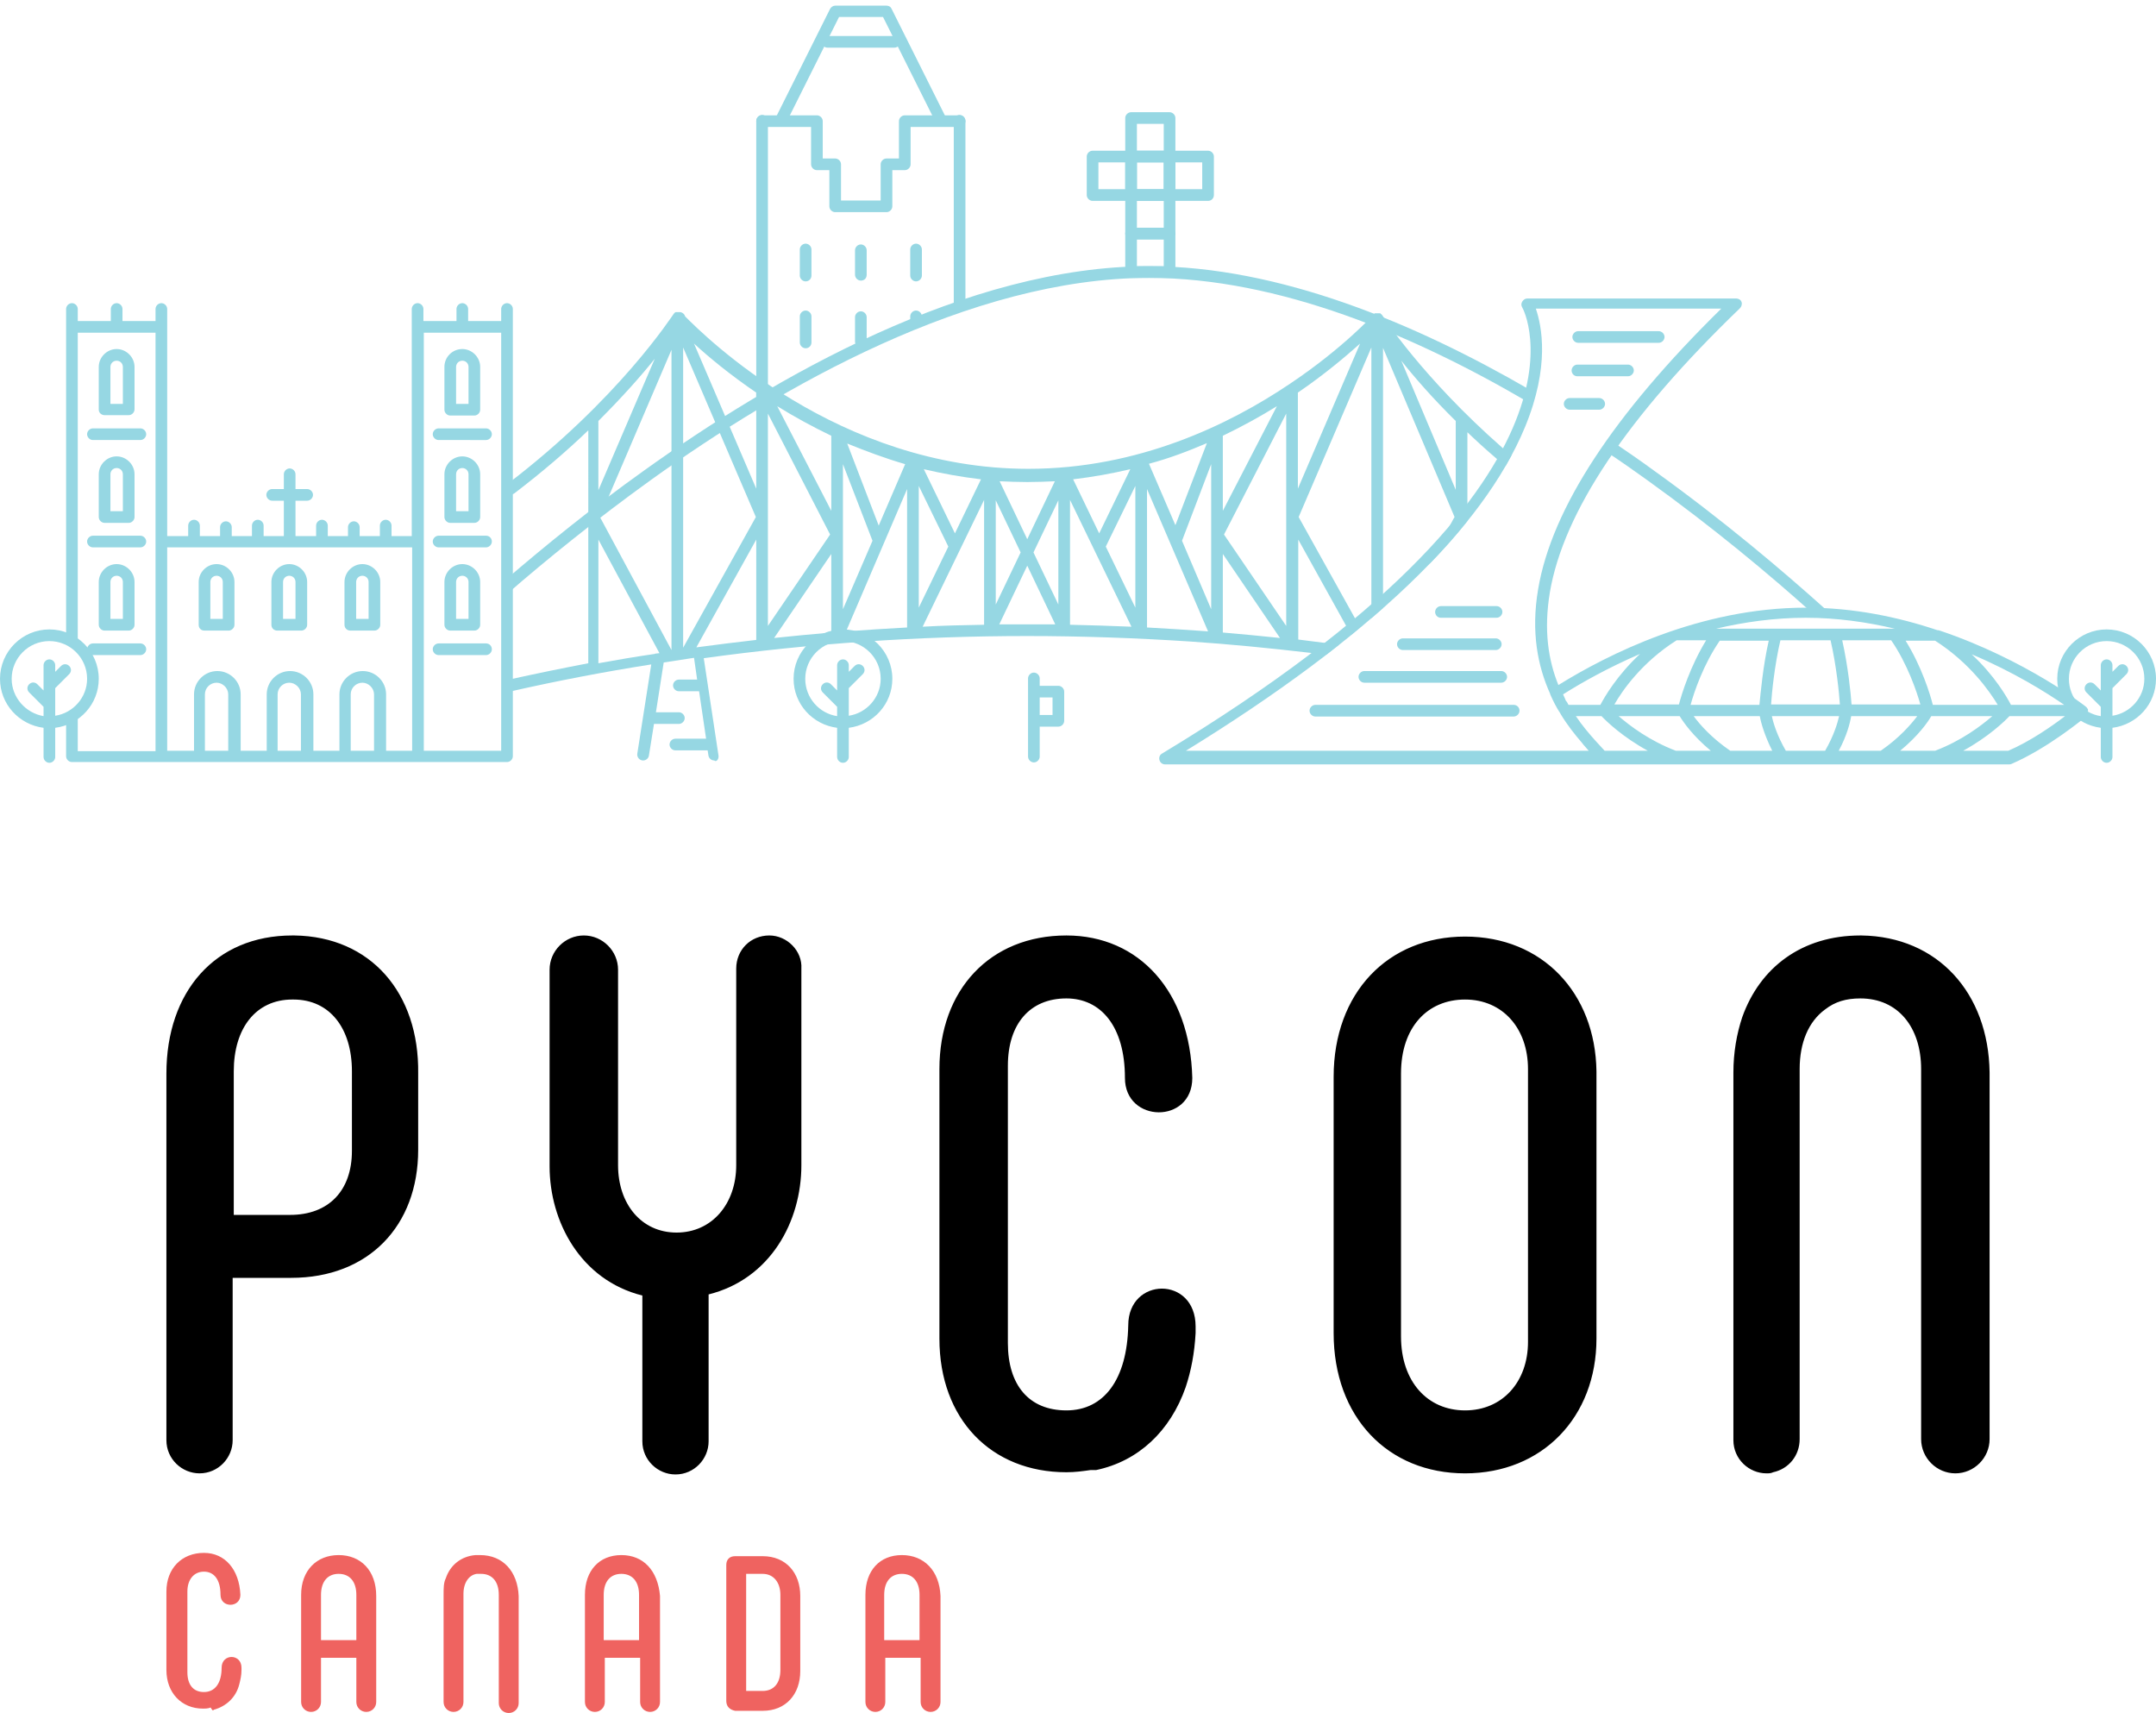 <?xml version="1.0" encoding="UTF-8" standalone="no"?>
<svg
   xmlns:dc="http://purl.org/dc/elements/1.1/"
   xmlns:cc="http://creativecommons.org/ns#"
   xmlns:rdf="http://www.w3.org/1999/02/22-rdf-syntax-ns#"
   xmlns:svg="http://www.w3.org/2000/svg"
   xmlns="http://www.w3.org/2000/svg"
   xmlns:sodipodi="http://sodipodi.sourceforge.net/DTD/sodipodi-0.dtd"
   xmlns:inkscape="http://www.inkscape.org/namespaces/inkscape"
   viewBox="0 0 554.5 440.5"
   version="1.1"
   id="svg38"
   sodipodi:docname="logo.svg"
   inkscape:export-filename="/home/markus/Coding/blog/content/images/pyconca2017/logo.png"
   inkscape:export-xdpi="62.330002"
   inkscape:export-ydpi="62.330002"
   width="554.5"
   height="440.5"
   inkscape:version="0.92.2 5c3e80d, 2017-08-06">
  <defs
     id="defs42" />
  <sodipodi:namedview
     pagecolor="#ffffff"
     bordercolor="#666666"
     borderopacity="1"
     objecttolerance="10"
     gridtolerance="10"
     guidetolerance="10"
     inkscape:pageopacity="0"
     inkscape:pageshadow="2"
     inkscape:window-width="2560"
     inkscape:window-height="1351"
     id="namedview40"
     showgrid="false"
     inkscape:snap-page="false"
     inkscape:pagecheckerboard="false"
     inkscape:zoom="1.1553449"
     inkscape:cx="10.191364"
     inkscape:cy="245.0076"
     inkscape:window-x="0"
     inkscape:window-y="0"
     inkscape:window-maximized="1"
     inkscape:current-layer="svg38" />
  <g
     id="g5186"
     transform="translate(0,-0.445)">
    <path
       inkscape:connector-curvature="0"
       style="fill:#96d7e3;fill-opacity:1"
       id="path2"
       d="m 77.7,-194.3 c -0.8,0 -1.5,-0.7 -1.5,-1.5 V -323 c 0,-0.8 0.7,-1.5 1.5,-1.5 0.8,0 1.5,0.7 1.5,1.5 v 127.2 c 0,0.8 -0.7,1.5 -1.5,1.5 z M 73,-321.5 c -0.6,0 -1.1,-0.3 -1.3,-0.8 L 58,-349.7 H 46.6 l -13.7,27.4 c -0.4,0.7 -1.3,1 -2,0.7 -0.7,-0.4 -1,-1.3 -0.7,-2 l 14.1,-28.2 c 0.3,-0.5 0.8,-0.8 1.3,-0.8 h 13.2 c 0.6,0 1.1,0.3 1.3,0.8 l 14.1,28.2 c 0.4,0.7 0.1,1.6 -0.7,2 -0.1,0 -0.3,0.1 -0.5,0.1 z m -46.2,127.2 c -0.8,0 -1.5,-0.7 -1.5,-1.5 V -323 c 0,-0.8 0.7,-1.5 1.5,-1.5 0.8,0 1.5,0.7 1.5,1.5 v 127.2 c 0,0.8 -0.6,1.5 -1.5,1.5 z" />
    <path
       inkscape:connector-curvature="0"
       style="fill:#96d7e3;fill-opacity:1"
       id="path4"
       d="M 58.8,-299.6 H 45.7 c -0.8,0 -1.5,-0.7 -1.5,-1.5 v -9.3 H 41 c -0.8,0 -1.5,-0.7 -1.5,-1.5 v -9.6 H 26.8 c -0.8,0 -1.5,-0.7 -1.5,-1.5 0,-0.8 0.7,-1.5 1.5,-1.5 H 41 c 0.8,0 1.5,0.7 1.5,1.5 v 9.6 h 3.2 c 0.8,0 1.5,0.7 1.5,1.5 v 9.3 h 10.2 v -9.3 c 0,-0.8 0.7,-1.5 1.5,-1.5 H 62 v -9.6 c 0,-0.8 0.7,-1.5 1.5,-1.5 h 14.1 c 0.8,0 1.5,0.7 1.5,1.5 0,0.8 -0.7,1.5 -1.5,1.5 H 65 v 9.6 c 0,0.8 -0.7,1.5 -1.5,1.5 h -3.2 v 9.3 c 0,0.8 -0.6,1.5 -1.5,1.5 z m 2.1,-42.2 H 43.6 c -0.8,0 -1.5,-0.7 -1.5,-1.5 0,-0.8 0.7,-1.5 1.5,-1.5 h 17.2 c 0.8,0 1.5,0.7 1.5,1.5 0,0.8 -0.6,1.5 -1.4,1.5 z m -8.6,59.9 c -0.8,0 -1.5,-0.7 -1.5,-1.5 v -6.3 c 0,-0.8 0.7,-1.5 1.5,-1.5 0.8,0 1.5,0.7 1.5,1.5 v 6.3 c 0,0.8 -0.7,1.5 -1.5,1.5 z m 14.1,0.2 c -0.8,0 -1.5,-0.7 -1.5,-1.5 v -6.7 c 0,-0.8 0.7,-1.5 1.5,-1.5 0.8,0 1.5,0.7 1.5,1.5 v 6.7 c 0,0.8 -0.6,1.5 -1.5,1.5 z m -28.3,0 c -0.8,0 -1.5,-0.7 -1.5,-1.5 v -6.7 c 0,-0.8 0.7,-1.5 1.5,-1.5 0.8,0 1.5,0.7 1.5,1.5 v 6.7 c 0,0.8 -0.7,1.5 -1.5,1.5 z m 14.2,16.9 c -0.8,0 -1.5,-0.7 -1.5,-1.5 v -6.3 c 0,-0.8 0.7,-1.5 1.5,-1.5 0.8,0 1.5,0.7 1.5,1.5 v 6.3 c 0,0.9 -0.7,1.5 -1.5,1.5 z m 14.1,0.2 c -0.8,0 -1.5,-0.7 -1.5,-1.5 v -6.7 c 0,-0.8 0.7,-1.5 1.5,-1.5 0.8,0 1.5,0.7 1.5,1.5 v 6.7 c 0,0.8 -0.6,1.5 -1.5,1.5 z m -28.3,0 c -0.8,0 -1.5,-0.7 -1.5,-1.5 v -6.7 c 0,-0.8 0.7,-1.5 1.5,-1.5 0.8,0 1.5,0.7 1.5,1.5 v 6.7 c 0,0.8 -0.7,1.5 -1.5,1.5 z m 14.2,17 c -0.8,0 -1.5,-0.7 -1.5,-1.5 v -6.3 c 0,-0.8 0.7,-1.5 1.5,-1.5 0.8,0 1.5,0.7 1.5,1.5 v 6.3 c 0,0.8 -0.7,1.5 -1.5,1.5 z m 14.1,0.2 c -0.8,0 -1.5,-0.7 -1.5,-1.5 v -6.7 c 0,-0.8 0.7,-1.5 1.5,-1.5 0.8,0 1.5,0.7 1.5,1.5 v 6.7 c 0,0.8 -0.6,1.5 -1.5,1.5 z m -28.3,0 c -0.8,0 -1.5,-0.7 -1.5,-1.5 v -6.7 c 0,-0.8 0.7,-1.5 1.5,-1.5 0.8,0 1.5,0.7 1.5,1.5 v 6.7 c 0,0.8 -0.7,1.5 -1.5,1.5 z m 14.2,17 c -0.8,0 -1.5,-0.7 -1.5,-1.5 v -6.3 c 0,-0.8 0.7,-1.5 1.5,-1.5 0.8,0 1.5,0.7 1.5,1.5 v 6.3 c 0,0.8 -0.7,1.5 -1.5,1.5 z m 14.1,0.2 c -0.8,0 -1.5,-0.7 -1.5,-1.5 v -6.7 c 0,-0.8 0.7,-1.5 1.5,-1.5 0.8,0 1.5,0.7 1.5,1.5 v 6.7 c 0,0.8 -0.6,1.5 -1.5,1.5 z m -28.3,0 c -0.8,0 -1.5,-0.7 -1.5,-1.5 v -6.7 c 0,-0.8 0.7,-1.5 1.5,-1.5 0.8,0 1.5,0.7 1.5,1.5 v 6.7 c 0,0.8 -0.7,1.5 -1.5,1.5 z m 14.2,16.9 c -0.8,0 -1.5,-0.7 -1.5,-1.5 v -6.3 c 0,-0.8 0.7,-1.5 1.5,-1.5 0.8,0 1.5,0.7 1.5,1.5 v 6.3 c 0,0.9 -0.7,1.5 -1.5,1.5 z m 14.1,0.2 c -0.8,0 -1.5,-0.7 -1.5,-1.5 v -6.7 c 0,-0.8 0.7,-1.5 1.5,-1.5 0.8,0 1.5,0.7 1.5,1.5 v 6.7 c 0,0.8 -0.6,1.5 -1.5,1.5 z m -28.3,0 c -0.8,0 -1.5,-0.7 -1.5,-1.5 v -6.7 c 0,-0.8 0.7,-1.5 1.5,-1.5 0.8,0 1.5,0.7 1.5,1.5 v 6.7 c 0,0.8 -0.7,1.5 -1.5,1.5 z m 208.7,293.1 C 246,80 245.3,79.3 245.3,78.5 V 31.5 c 0,-0.8 0.7,-1.5 1.5,-1.5 0.8,0 1.5,0.7 1.5,1.5 V 78.5 c 0,0.9 -0.6,1.5 -1.5,1.5 z m -4.7,-47 c -0.6,0 -1.1,-0.3 -1.3,-0.8 l -13.7,-27.4 h -11.3 l -13.7,27.4 c -0.4,0.7 -1.3,1 -2,0.7 -0.7,-0.4 -1,-1.3 -0.7,-2 l 14.1,-28.2 c 0.3,-0.5 0.8,-0.8 1.3,-0.8 H 228 c 0.6,0 1.1,0.3 1.3,0.8 l 14.1,28.2 c 0.4,0.7 0.1,1.6 -0.7,2 -0.1,0.1 -0.3,0.1 -0.6,0.1 z M 196,105 c -0.8,0 -1.5,-0.7 -1.5,-1.5 V 31.5 c 0,-0.8 0.7,-1.5 1.5,-1.5 0.8,0 1.5,0.7 1.5,1.5 v 72 c 0,0.8 -0.7,1.5 -1.5,1.5 z" />
    <path
       inkscape:connector-curvature="0"
       style="fill:#96d7e3;fill-opacity:1"
       id="path6"
       d="m 228,55 h -13.2 c -0.8,0 -1.5,-0.7 -1.5,-1.5 V 44.2 h -3.2 c -0.8,0 -1.5,-0.7 -1.5,-1.5 v -9.6 H 196 c -0.8,0 -1.5,-0.7 -1.5,-1.5 0,-0.8 0.7,-1.5 1.5,-1.5 h 14.1 c 0.8,0 1.5,0.7 1.5,1.5 v 9.6 h 3.2 c 0.8,0 1.5,0.7 1.5,1.5 v 9.3 h 10.2 v -9.3 c 0,-0.8 0.7,-1.5 1.5,-1.5 h 3.2 v -9.6 c 0,-0.8 0.7,-1.5 1.5,-1.5 h 14.1 c 0.8,0 1.5,0.7 1.5,1.5 0,0.8 -0.7,1.5 -1.5,1.5 h -12.6 v 9.6 c 0,0.8 -0.7,1.5 -1.5,1.5 h -3.2 v 9.3 c 0,0.8 -0.7,1.5 -1.5,1.5 z m 2,-42.3 h -17.2 c -0.8,0 -1.5,-0.7 -1.5,-1.5 0,-0.8 0.7,-1.5 1.5,-1.5 H 230 c 0.8,0 1.5,0.7 1.5,1.5 0,0.8 -0.6,1.5 -1.5,1.5 z m -8.6,59.9 c -0.8,0 -1.5,-0.7 -1.5,-1.5 v -6.3 c 0,-0.8 0.7,-1.5 1.5,-1.5 0.8,0 1.5,0.7 1.5,1.5 v 6.3 c 0,0.9 -0.6,1.5 -1.5,1.5 z m 14.2,0.2 c -0.8,0 -1.5,-0.7 -1.5,-1.5 v -6.7 c 0,-0.8 0.7,-1.5 1.5,-1.5 0.8,0 1.5,0.7 1.5,1.5 v 6.7 c 0,0.8 -0.7,1.5 -1.5,1.5 z m -28.4,0 c -0.8,0 -1.5,-0.7 -1.5,-1.5 v -6.7 c 0,-0.8 0.7,-1.5 1.5,-1.5 0.8,0 1.5,0.7 1.5,1.5 v 6.7 c 0,0.8 -0.6,1.5 -1.5,1.5 z m 14.2,17 c -0.8,0 -1.5,-0.7 -1.5,-1.5 v -6.3 c 0,-0.8 0.7,-1.5 1.5,-1.5 0.8,0 1.5,0.7 1.5,1.5 v 6.3 c 0,0.8 -0.6,1.5 -1.5,1.5 z m 14.2,-5.1 c -0.8,0 -1.5,-0.7 -1.5,-1.5 v -1.4 c 0,-0.8 0.7,-1.5 1.5,-1.5 0.8,0 1.5,0.7 1.5,1.5 v 1.4 c 0,0.8 -0.7,1.5 -1.5,1.5 z m -28.4,5.3 c -0.8,0 -1.5,-0.7 -1.5,-1.5 v -6.7 c 0,-0.8 0.7,-1.5 1.5,-1.5 0.8,0 1.5,0.7 1.5,1.5 v 6.7 c 0,0.8 -0.6,1.5 -1.5,1.5 z m 482.7,-297 c 0,0 0.1,-0.1 0,0 0.1,-0.2 0.1,-0.3 0.1,-0.3 v -0.7 c 0,-0.1 0,-0.1 -0.1,-0.2 0,0 0,-0.1 -0.1,-0.1 0,-0.1 -0.1,-0.1 -0.1,-0.2 0,0 0,-0.1 -0.1,-0.1 l -0.1,-0.1 c -0.2,-0.2 -15.4,-12.1 -37.6,-19.6 h -0.1 c -0.1,0 -0.1,-0.1 -0.2,-0.1 h -0.3 c -10.1,-3.4 -21.6,-5.8 -33.8,-5.8 -27.4,0 -51.1,12.1 -63.7,19.9 -2.6,-6.4 -3.8,-14.1 -2.2,-23.8 3.5,-20.7 20,-45.3 48.9,-73.1 0.4,-0.4 0.6,-1.1 0.4,-1.6 -0.2,-0.6 -0.8,-0.9 -1.4,-0.9 h -53.7 c -0.5,0 -1,0.3 -1.3,0.8 -0.3,0.5 -0.3,1 0,1.5 0.3,0.4 23.9,44.4 -92.6,114.7 -0.6,0.3 -0.9,1 -0.7,1.7 0.2,0.7 0.8,1.1 1.4,1.1 h 217.1 c 0.2,0 0.4,0 0.6,-0.1 9.5,-4.1 18.7,-11.8 19.1,-12.1 l 0.1,-0.1 0.1,-0.1 c 0.3,-0.6 0.3,-0.7 0.3,-0.7 z m -6,-2.2 h -13.7 c -1.1,-2.1 -4.2,-7.5 -10.1,-13 10.9,4.7 19.3,9.9 23.8,13 z m -42.1,11.9 c 4.6,-3.8 7.1,-7.3 8,-8.9 h 15.7 c -2.9,2.5 -7.9,6.3 -14.7,8.9 z m -15.8,0 c 2.1,-3.9 2.9,-7.1 3.2,-8.9 h 17 c -1.6,2.1 -4.6,5.6 -9.4,8.9 z m -13.7,0 c -2.2,-3.8 -3.2,-7 -3.6,-8.9 H 626 c -0.4,1.8 -1.4,5.1 -3.6,8.9 z m -14.2,0 c -4.8,-3.3 -7.8,-6.7 -9.4,-8.9 h 17 c 0.3,1.7 1.2,4.9 3.2,8.9 z m -14,0 c -6.8,-2.6 -11.8,-6.4 -14.7,-8.9 h 15.7 c 0.9,1.5 3.4,5.1 8,8.9 z m -18.3,0 c -0.7,-0.8 -1.5,-1.6 -2.3,-2.5 -1.7,-1.9 -3.5,-4 -5.1,-6.4 h 6.6 c 1.3,1.4 5.5,5.4 11.9,8.9 z m 73.7,-28.5 c 4.2,6.1 6.6,13.3 7.5,16.5 h -17.7 c -0.2,-2.9 -0.9,-9.8 -2.4,-16.5 z m -15.6,0 c 1.5,6.5 2.2,13.5 2.4,16.5 h -17.7 c 0.2,-3.1 0.9,-10.1 2.4,-16.5 z m -18.3,16.6 h -17.7 c 0.9,-3.3 3.3,-10.4 7.5,-16.5 H 608 c -1.5,6.7 -2.2,13.6 -2.4,16.5 z m -21.4,-16.6 h 7.6 c -4.1,6.7 -6.3,13.8 -7,16.5 h -16.6 c 2,-3.5 7.1,-10.8 16,-16.5 z m 65.9,16.6 c -0.7,-2.8 -2.9,-9.9 -7,-16.5 h 7.6 c 8.9,5.7 14,13 16.1,16.5 z m -9.8,-19.6 h -45.9 c 7.2,-1.7 15,-2.8 23,-2.8 8,0 15.7,1.1 22.9,2.8 z m -85.3,16.9 c 4.9,-3.1 11.7,-6.9 19.8,-10.4 -5.9,5.5 -9.1,11 -10.2,13.1 h -8.2 c -0.2,-0.4 -0.4,-0.8 -0.7,-1.1 -0.2,-0.6 -0.4,-1.1 -0.7,-1.6 z m -9.7,-68.7 c 6.5,-15.7 4.3,-26.1 2.8,-30.5 h 47.7 c -27.7,27.2 -43.6,51.4 -47.1,72.1 -1.9,11.1 -0.1,19.9 3.1,27 v 0.1 c 0.8,1.8 1.6,3.4 2.6,4.9 0,0.1 0.1,0.1 0.1,0.2 1.7,2.8 3.6,5.2 5.5,7.4 0.1,0.1 0.2,0.3 0.3,0.4 0.5,0.6 1,1.1 1.4,1.6 H 458 c 47,-28.9 76.4,-56.9 87.3,-83.2 z m 124.3,83.3 H 658 c 6.4,-3.5 10.6,-7.5 11.9,-8.9 h 14.3 c -3.4,2.5 -9,6.4 -14.6,8.9 z" />
    <path
       inkscape:connector-curvature="0"
       style="fill:#96d7e3;fill-opacity:1"
       id="path8"
       d="m 513.8,-223.3 h 23.9 c 0.8,0 1.5,-0.7 1.5,-1.5 0,-0.8 -0.7,-1.5 -1.5,-1.5 h -23.9 c -0.8,0 -1.5,0.7 -1.5,1.5 0,0.8 0.7,1.5 1.5,1.5 z m 9.8,-8.3 H 538 c 0.8,0 1.5,-0.7 1.5,-1.5 0,-0.8 -0.7,-1.5 -1.5,-1.5 h -14.3 c -0.8,0 -1.5,0.7 -1.5,1.5 0,0.8 0.6,1.5 1.4,1.5 z m -19.6,16.7 h 35.2 c 0.8,0 1.5,-0.7 1.5,-1.5 0,-0.8 -0.7,-1.5 -1.5,-1.5 H 504 c -0.8,0 -1.5,0.7 -1.5,1.5 0,0.8 0.7,1.5 1.5,1.5 z m 38.4,5.7 h -51 c -0.8,0 -1.5,0.7 -1.5,1.5 0,0.8 0.7,1.5 1.5,1.5 h 51 c 0.8,0 1.5,-0.7 1.5,-1.5 0,-0.8 -0.7,-1.5 -1.5,-1.5 z m 16.6,-93.1 h 20.7 c 0.8,0 1.5,-0.7 1.5,-1.5 0,-0.8 -0.7,-1.5 -1.5,-1.5 H 559 c -0.8,0 -1.5,0.7 -1.5,1.5 0,0.8 0.6,1.5 1.5,1.5 z m -0.3,8.6 h 13 c 0.8,0 1.5,-0.7 1.5,-1.5 0,-0.8 -0.7,-1.5 -1.5,-1.5 h -13 c -0.8,0 -1.5,0.7 -1.5,1.5 0,0.8 0.7,1.5 1.5,1.5 z m -1.9,8.6 h 7.6 c 0.8,0 1.5,-0.7 1.5,-1.5 0,-0.8 -0.7,-1.5 -1.5,-1.5 h -7.6 c -0.8,0 -1.5,0.7 -1.5,1.5 0,0.8 0.7,1.5 1.5,1.5 z m -19.9,469 c 0,-0.1 0,-0.1 0,0 0.1,-0.2 0.1,-0.3 0.1,-0.3 v -0.7 c 0,-0.1 0,-0.1 -0.1,-0.2 0,0 0,-0.1 -0.1,-0.1 0,-0.1 -0.1,-0.1 -0.1,-0.2 0,0 0,-0.1 -0.1,-0.1 l -0.1,-0.1 c -0.2,-0.2 -15.4,-12.1 -37.6,-19.6 h -0.1 c -0.1,0 -0.1,-0.1 -0.2,-0.1 h -0.3 c -10.1,-3.4 -21.6,-5.8 -33.8,-5.8 -27.4,0 -51.1,12.1 -63.7,19.9 -2.6,-6.4 -3.8,-14.1 -2.2,-23.8 3.5,-20.7 20,-45.3 48.9,-73.1 0.4,-0.4 0.6,-1.1 0.4,-1.6 -0.2,-0.6 -0.8,-0.9 -1.4,-0.9 h -53.7 c -0.5,0 -1,0.3 -1.3,0.8 -0.3,0.5 -0.3,1 0,1.5 0.3,0.4 23.9,44.4 -92.6,114.7 -0.6,0.3 -0.9,1 -0.7,1.7 0.2,0.7 0.8,1.1 1.4,1.1 h 217.1 c 0.2,0 0.4,0 0.6,-0.1 9.5,-4.1 18.7,-11.8 19.1,-12.1 l 0.1,-0.1 0.1,-0.1 c 0.2,-0.6 0.2,-0.7 0.3,-0.7 z m -6,-2.2 h -13.7 c -1.1,-2.1 -4.2,-7.5 -10.1,-13 10.9,4.6 19.3,9.9 23.8,13 z m -42.2,11.8 c 4.6,-3.8 7.1,-7.3 8,-8.9 h 15.7 c -2.9,2.5 -7.9,6.3 -14.7,8.9 z m -15.8,0 c 2.1,-3.9 2.9,-7.1 3.2,-8.9 h 17 c -1.6,2.1 -4.6,5.6 -9.4,8.9 z m -13.6,0 c -2.2,-3.8 -3.2,-7 -3.6,-8.9 H 473 c -0.4,1.8 -1.4,5.1 -3.6,8.9 z m -14.3,0 c -4.8,-3.3 -7.8,-6.7 -9.4,-8.9 h 17 c 0.3,1.7 1.2,4.9 3.2,8.9 z m -14,0 c -6.8,-2.6 -11.8,-6.4 -14.7,-8.9 H 432 c 0.9,1.5 3.4,5.1 8,8.9 z m -18.3,0 c -0.7,-0.8 -1.5,-1.6 -2.3,-2.5 -1.7,-1.9 -3.5,-4 -5.1,-6.4 h 6.6 c 1.3,1.4 5.5,5.4 11.9,8.9 z m 73.7,-28.4 c 4.2,6.1 6.6,13.3 7.5,16.5 h -17.7 c -0.2,-2.9 -0.9,-9.8 -2.4,-16.5 z m -15.6,0 c 1.5,6.5 2.2,13.5 2.4,16.5 h -17.7 c 0.2,-3.1 0.9,-10.1 2.4,-16.5 z m -18.3,16.6 h -17.7 c 0.9,-3.3 3.3,-10.4 7.5,-16.5 h 12.6 c -1.5,6.6 -2.1,13.6 -2.4,16.5 z m -21.3,-16.6 h 7.6 c -4.1,6.7 -6.3,13.8 -7,16.5 h -16.6 c 2,-3.5 7,-10.8 16,-16.5 z m 65.9,16.6 c -0.7,-2.8 -2.9,-9.9 -7,-16.5 h 7.6 c 8.9,5.7 14,13 16.1,16.5 z m -9.8,-19.6 h -45.9 c 7.2,-1.7 15,-2.8 23,-2.8 8,0 15.7,1.1 22.9,2.8 z m -85.3,16.9 c 4.9,-3.1 11.7,-6.9 19.8,-10.4 -5.9,5.5 -9.1,11 -10.2,13.1 h -8.2 c -0.2,-0.4 -0.4,-0.8 -0.7,-1.1 -0.2,-0.6 -0.5,-1.1 -0.7,-1.6 z m -9.8,-68.7 c 6.5,-15.7 4.3,-26.1 2.8,-30.5 h 47.7 c -27.7,27.2 -43.6,51.4 -47.1,72.1 -1.9,11.1 -0.1,19.9 3.1,27 v 0.1 c 0.8,1.8 1.6,3.4 2.6,4.9 0,0.1 0.1,0.1 0.1,0.2 1.7,2.8 3.6,5.2 5.5,7.4 0.1,0.1 0.2,0.3 0.3,0.4 0.5,0.6 1,1.1 1.4,1.6 H 305 c 47,-28.9 76.3,-56.9 87.2,-83.2 z m 124.3,83.2 h -11.6 c 6.4,-3.5 10.6,-7.5 11.9,-8.9 h 14.3 c -3.4,2.6 -9,6.5 -14.6,8.9 z" />
    <path
       inkscape:connector-curvature="0"
       style="fill:#96d7e3;fill-opacity:1"
       id="path10"
       d="m 360.8,167.6 h 23.9 c 0.8,0 1.5,-0.7 1.5,-1.5 0,-0.8 -0.7,-1.5 -1.5,-1.5 h -23.9 c -0.8,0 -1.5,0.7 -1.5,1.5 0,0.8 0.7,1.5 1.5,1.5 z m 9.8,-8.3 h 14.3 c 0.8,0 1.5,-0.7 1.5,-1.5 0,-0.8 -0.7,-1.5 -1.5,-1.5 h -14.3 c -0.8,0 -1.5,0.7 -1.5,1.5 0,0.8 0.6,1.5 1.5,1.5 z M 350.9,176 h 35.2 c 0.8,0 1.5,-0.7 1.5,-1.5 0,-0.8 -0.7,-1.5 -1.5,-1.5 h -35.2 c -0.8,0 -1.5,0.7 -1.5,1.5 0,0.8 0.7,1.5 1.5,1.5 z m 38.4,5.7 h -51 c -0.8,0 -1.5,0.7 -1.5,1.5 0,0.8 0.7,1.5 1.5,1.5 h 51 c 0.8,0 1.5,-0.7 1.5,-1.5 0,-0.8 -0.6,-1.5 -1.5,-1.5 z m 16.6,-93.1 h 20.7 c 0.8,0 1.5,-0.7 1.5,-1.5 0,-0.8 -0.7,-1.5 -1.5,-1.5 h -20.7 c -0.8,0 -1.5,0.7 -1.5,1.5 0,0.8 0.7,1.5 1.5,1.5 z m -0.2,8.6 h 13 c 0.8,0 1.5,-0.7 1.5,-1.5 0,-0.8 -0.7,-1.5 -1.5,-1.5 h -13 c -0.8,0 -1.5,0.7 -1.5,1.5 0,0.8 0.6,1.5 1.5,1.5 z m -2,8.6 h 7.6 c 0.8,0 1.5,-0.7 1.5,-1.5 0,-0.8 -0.7,-1.5 -1.5,-1.5 h -7.6 c -0.8,0 -1.5,0.7 -1.5,1.5 0,0.8 0.7,1.5 1.5,1.5 z M 294.3,-312.4 c -0.8,0 -1.5,0.7 -1.5,1.5 v 3.1 h -8.5 v -3.1 c 0,-0.8 -0.7,-1.5 -1.5,-1.5 -0.8,0 -1.5,0.7 -1.5,1.5 v 3.1 h -8.5 v -3.1 c 0,-0.8 -0.7,-1.5 -1.5,-1.5 -0.8,0 -1.5,0.7 -1.5,1.5 v 58.4 h -5.2 v -2.7 c 0,-0.8 -0.7,-1.5 -1.5,-1.5 -0.8,0 -1.5,0.7 -1.5,1.5 v 2.7 h -5.2 v -2.3 c 0,-0.8 -0.7,-1.5 -1.5,-1.5 -0.8,0 -1.5,0.7 -1.5,1.5 v 2.3 h -5.2 v -2.7 c 0,-0.8 -0.7,-1.5 -1.5,-1.5 -0.8,0 -1.5,0.7 -1.5,1.5 v 2.7 H 240 v -9.1 h 3 c 0.8,0 1.5,-0.7 1.5,-1.5 0,-0.8 -0.7,-1.5 -1.5,-1.5 h -3 v -3.8 c 0,-0.8 -0.7,-1.5 -1.5,-1.5 -0.8,0 -1.5,0.7 -1.5,1.5 v 3.8 h -3 c -0.8,0 -1.5,0.7 -1.5,1.5 0,0.8 0.7,1.5 1.5,1.5 h 3 v 9.1 h -5.2 v -2.7 c 0,-0.8 -0.7,-1.5 -1.5,-1.5 -0.8,0 -1.5,0.7 -1.5,1.5 v 2.7 h -5.2 v -2.3 c 0,-0.8 -0.7,-1.5 -1.5,-1.5 -0.8,0 -1.5,0.7 -1.5,1.5 v 2.3 h -5.2 v -2.7 c 0,-0.8 -0.7,-1.5 -1.5,-1.5 -0.8,0 -1.5,0.7 -1.5,1.5 v 2.7 h -5.2 v -58.4 c 0,-0.8 -0.7,-1.5 -1.5,-1.5 -0.8,0 -1.5,0.7 -1.5,1.5 v 3.1 h -8.5 v -3.1 c 0,-0.8 -0.7,-1.5 -1.5,-1.5 -0.8,0 -1.5,0.7 -1.5,1.5 v 3.1 H 184 v -3.1 c 0,-0.8 -0.7,-1.5 -1.5,-1.5 -0.8,0 -1.5,0.7 -1.5,1.5 v 115.1 c 0,0.8 0.7,1.5 1.5,1.5 h 111.9 c 0.8,0 1.5,-0.7 1.5,-1.5 v -115.1 c -0.1,-0.9 -0.7,-1.5 -1.6,-1.5 z m -110.3,7.6 h 19.9 v 107.6 H 184 Z m 22.9,55.2 h 63 v 52.3 h -6.7 v -14.5 c 0,-3.3 -2.7,-6 -6,-6 -3.3,0 -6,2.7 -6,6 v 14.5 h -6.7 v -14.5 c 0,-3.3 -2.7,-6 -6,-6 -3.3,0 -6,2.7 -6,6 v 14.5 h -6.7 v -14.5 c 0,-3.3 -2.7,-6 -6,-6 -3.3,0 -6,2.7 -6,6 v 14.5 h -6.7 v -52.3 z m 9.7,52.3 v -14.5 c 0,-1.7 1.4,-3 3,-3 1.6,0 3,1.4 3,3 v 14.5 z m 18.8,0 v -14.5 c 0,-1.7 1.4,-3 3,-3 1.6,0 3,1.4 3,3 v 14.5 z m 18.7,0 v -14.5 c 0,-1.7 1.4,-3 3,-3 1.7,0 3,1.4 3,3 v 14.5 z m 38.7,0 h -19.9 v -107.6 h 19.9 z" />
    <path
       inkscape:connector-curvature="0"
       style="fill:#96d7e3;fill-opacity:1"
       id="path12"
       d="m 197.1,-255.9 c 0.8,0 1.5,-0.7 1.5,-1.5 v -11 c 0,-2.5 -2.1,-4.6 -4.6,-4.6 -2.5,0 -4.6,2.1 -4.6,4.6 v 11 c 0,0.8 0.7,1.5 1.5,1.5 z m -4.8,-12.5 c 0,-0.9 0.7,-1.6 1.6,-1.6 0.9,0 1.6,0.7 1.6,1.6 v 9.5 h -3.2 z m 4.8,40.2 c 0.8,0 1.5,-0.7 1.5,-1.5 v -11 c 0,-2.5 -2.1,-4.6 -4.6,-4.6 -2.5,0 -4.6,2.1 -4.6,4.6 v 11 c 0,0.8 0.7,1.5 1.5,1.5 z m -4.8,-12.5 c 0,-0.9 0.7,-1.6 1.6,-1.6 0.9,0 1.6,0.7 1.6,1.6 v 9.5 h -3.2 z m 24.2,12.5 h 6.2 c 0.8,0 1.5,-0.7 1.5,-1.5 v -11 c 0,-2.5 -2.1,-4.6 -4.6,-4.6 -2.5,0 -4.6,2.1 -4.6,4.6 v 11 c 0,0.8 0.7,1.5 1.5,1.5 z m 1.5,-12.5 c 0,-0.9 0.7,-1.6 1.6,-1.6 0.9,0 1.6,0.7 1.6,1.6 v 9.5 H 218 Z m 17.3,12.5 h 6.2 c 0.8,0 1.5,-0.7 1.5,-1.5 v -11 c 0,-2.5 -2.1,-4.6 -4.6,-4.6 -2.5,0 -4.6,2.1 -4.6,4.6 v 11 c 0,0.8 0.7,1.5 1.5,1.5 z m 1.5,-12.5 c 0,-0.9 0.7,-1.6 1.6,-1.6 0.9,0 1.6,0.7 1.6,1.6 v 9.5 h -3.2 z m 17.3,12.5 h 6.2 c 0.8,0 1.5,-0.7 1.5,-1.5 v -11 c 0,-2.5 -2.1,-4.6 -4.6,-4.6 -2.5,0 -4.6,2.1 -4.6,4.6 v 11 c 0,0.8 0.6,1.5 1.5,1.5 z m 1.5,-12.5 c 0,-0.9 0.7,-1.6 1.6,-1.6 0.9,0 1.6,0.7 1.6,1.6 v 9.5 h -3.2 z m 30.4,-15.2 c 0.8,0 1.5,-0.7 1.5,-1.5 v -11 c 0,-2.5 -2.1,-4.6 -4.6,-4.6 -2.5,0 -4.6,2.1 -4.6,4.6 v 11 c 0,0.8 0.7,1.5 1.5,1.5 z m -4.8,-12.5 c 0,-0.9 0.7,-1.6 1.6,-1.6 0.9,0 1.6,0.7 1.6,1.6 v 9.5 h -3.2 z m -90.4,-15.2 h 6.2 c 0.8,0 1.5,-0.7 1.5,-1.5 v -11 c 0,-2.5 -2.1,-4.6 -4.6,-4.6 -2.5,0 -4.6,2.1 -4.6,4.6 v 11 c 0,0.9 0.7,1.5 1.5,1.5 z m 1.5,-12.5 c 0,-0.9 0.7,-1.6 1.6,-1.6 0.9,0 1.6,0.7 1.6,1.6 v 9.5 h -3.2 z m 85.9,0 v 11 c 0,0.8 0.7,1.5 1.5,1.5 h 6.2 c 0.8,0 1.5,-0.7 1.5,-1.5 v -11 c 0,-2.5 -2.1,-4.6 -4.6,-4.6 -2.5,0 -4.6,2.1 -4.6,4.6 z m 6.3,0 v 9.5 h -3.2 v -9.5 c 0,-0.9 0.7,-1.6 1.6,-1.6 0.9,0 1.6,0.7 1.6,1.6 z m 1.5,67.9 c 0.8,0 1.5,-0.7 1.5,-1.5 v -11 c 0,-2.5 -2.1,-4.6 -4.6,-4.6 -2.5,0 -4.6,2.1 -4.6,4.6 v 11 c 0,0.8 0.7,1.5 1.5,1.5 z m -4.8,-12.5 c 0,-0.9 0.7,-1.6 1.6,-1.6 0.9,0 1.6,0.7 1.6,1.6 v 9.5 h -3.2 z m -81.1,-11.9 h -12.2 c -0.8,0 -1.5,0.7 -1.5,1.5 0,0.8 0.7,1.5 1.5,1.5 h 12.2 c 0.8,0 1.5,-0.7 1.5,-1.5 0,-0.8 -0.7,-1.5 -1.5,-1.5 z m 0,27.6 h -12.2 c -0.8,0 -1.5,0.7 -1.5,1.5 0,0.8 0.7,1.5 1.5,1.5 h 12.2 c 0.8,0 1.5,-0.7 1.5,-1.5 0,-0.8 -0.7,-1.5 -1.5,-1.5 z m 0,-55.2 h -12.2 c -0.8,0 -1.5,0.7 -1.5,1.5 0,0.8 0.7,1.5 1.5,1.5 h 12.2 c 0.8,0 1.5,-0.7 1.5,-1.5 0,-0.8 -0.7,-1.5 -1.5,-1.5 z m 88.9,27.6 h -12.2 c -0.8,0 -1.5,0.7 -1.5,1.5 0,0.8 0.7,1.5 1.5,1.5 H 289 c 0.8,0 1.5,-0.7 1.5,-1.5 0,-0.8 -0.7,-1.5 -1.5,-1.5 z m 0,27.6 h -12.2 c -0.8,0 -1.5,0.7 -1.5,1.5 0,0.8 0.7,1.5 1.5,1.5 H 289 c 0.8,0 1.5,-0.7 1.5,-1.5 0,-0.8 -0.7,-1.5 -1.5,-1.5 z m -13.7,-53.7 c 0,0.8 0.7,1.5 1.5,1.5 H 289 c 0.8,0 1.5,-0.7 1.5,-1.5 0,-0.8 -0.7,-1.5 -1.5,-1.5 h -12.2 c -0.9,0 -1.5,0.7 -1.5,1.5 z m -258.3,463.8 v 9.8 c 0,0.8 0.7,1.5 1.5,1.5 h 111.9 c 0.8,0 1.5,-0.7 1.5,-1.5 v -115 C 131.9,79.1 131.2,78.4 130.4,78.4 c -0.8,0 -1.5,0.7 -1.5,1.5 v 3.1 h -8.5 v -3.1 C 120.4,79.1 119.7,78.4 118.9,78.4 c -0.8,0 -1.5,0.7 -1.5,1.5 v 3.1 h -8.5 v -3.1 C 108.9,79.1 108.2,78.4 107.4,78.4 c -0.8,0 -1.5,0.7 -1.5,1.5 v 58.4 h -5.2 v -2.7 c 0,-0.8 -0.7,-1.5 -1.5,-1.5 -0.8,0 -1.5,0.7 -1.5,1.5 v 2.7 h -5.2 v -2.3 c 0,-0.8 -0.7,-1.5 -1.5,-1.5 -0.8,0 -1.5,0.7 -1.5,1.5 v 2.3 h -5.2 v -2.7 c 0,-0.8 -0.7,-1.5 -1.5,-1.5 -0.8,0 -1.5,0.7 -1.5,1.5 v 2.7 H 76 v -9.1 h 3 c 0.8,0 1.5,-0.7 1.5,-1.5 0,-0.8 -0.7,-1.5 -1.5,-1.5 h -3 v -3.8 c 0,-0.8 -0.7,-1.5 -1.5,-1.5 -0.8,0 -1.5,0.7 -1.5,1.5 v 3.8 h -3 c -0.8,0 -1.5,0.7 -1.5,1.5 0,0.8 0.7,1.5 1.5,1.5 h 3 v 9.1 h -5.2 v -2.7 c 0,-0.8 -0.7,-1.5 -1.5,-1.5 -0.8,0 -1.5,0.7 -1.5,1.5 v 2.7 h -5.2 v -2.3 c 0,-0.8 -0.7,-1.5 -1.5,-1.5 -0.8,0 -1.5,0.7 -1.5,1.5 v 2.3 h -5.2 v -2.7 c 0,-0.8 -0.7,-1.5 -1.5,-1.5 -0.8,0 -1.5,0.7 -1.5,1.5 v 2.7 H 43 v -58.4 C 43,79.1 42.3,78.4 41.5,78.4 40.7,78.4 40,79.1 40,79.9 v 3.1 h -8.5 v -3.1 C 31.5,79.1 30.8,78.4 30,78.4 c -0.8,0 -1.5,0.7 -1.5,1.5 v 3.1 H 20 v -3.1 C 20,79.1 19.3,78.4 18.5,78.4 17.7,78.4 17,79.1 17,79.9 v 84.9 l 3,1.9 v -80.7 h 20 v 107.6 H 20 v -9.2 z m 26,-43.9 h 63 v 52.3 h -6.7 v -14.5 c 0,-3.3 -2.7,-6 -6,-6 -3.3,0 -6,2.7 -6,6 v 14.5 h -6.7 v -14.5 c 0,-3.3 -2.7,-6 -6,-6 -3.3,0 -6,2.7 -6,6 v 14.5 h -6.7 v -14.5 c 0,-3.3 -2.7,-6 -6,-6 -3.3,0 -6,2.7 -6,6 v 14.5 H 43 Z m 9.7,52.3 v -14.5 c 0,-1.7 1.4,-3 3,-3 1.6,0 3,1.4 3,3 v 14.5 z m 18.7,0 v -14.5 c 0,-1.7 1.4,-3 3,-3 1.6,0 3,1.4 3,3 v 14.5 z m 18.8,0 v -14.5 c 0,-1.7 1.4,-3 3,-3 1.6,0 3,1.4 3,3 v 14.5 z m 38.7,0 H 109 v -107.5 h 19.9 z" />
    <path
       inkscape:connector-curvature="0"
       style="fill:#96d7e3;fill-opacity:1"
       id="path14"
       d="m 33.1,134.9 c 0.8,0 1.5,-0.7 1.5,-1.5 v -11 c 0,-2.5 -2.1,-4.6 -4.6,-4.6 -2.5,0 -4.6,2.1 -4.6,4.6 v 11 c 0,0.8 0.7,1.5 1.5,1.5 z m -4.7,-12.5 c 0,-0.9 0.7,-1.6 1.6,-1.6 0.9,0 1.6,0.7 1.6,1.6 v 9.5 h -3.2 z m 4.7,40.2 c 0.8,0 1.5,-0.7 1.5,-1.5 v -11 c 0,-2.5 -2.1,-4.6 -4.6,-4.6 -2.5,0 -4.6,2.1 -4.6,4.6 v 11 c 0,0.8 0.7,1.5 1.5,1.5 z m -4.7,-12.5 c 0,-0.9 0.7,-1.6 1.6,-1.6 0.9,0 1.6,0.7 1.6,1.6 v 9.5 h -3.2 z m 24.2,12.5 h 6.2 c 0.8,0 1.5,-0.7 1.5,-1.5 v -11 c 0,-2.5 -2.1,-4.6 -4.6,-4.6 -2.5,0 -4.6,2.1 -4.6,4.6 v 11 c 0,0.9 0.6,1.5 1.5,1.5 z m 1.5,-12.5 c 0,-0.9 0.7,-1.6 1.6,-1.6 0.9,0 1.6,0.7 1.6,1.6 v 9.5 h -3.2 z m 17.2,12.5 h 6.2 c 0.8,0 1.5,-0.7 1.5,-1.5 v -11 c 0,-2.5 -2.1,-4.6 -4.6,-4.6 -2.5,0 -4.6,2.1 -4.6,4.6 v 11 c 0,0.9 0.7,1.5 1.5,1.5 z m 1.5,-12.5 c 0,-0.9 0.7,-1.6 1.6,-1.6 0.9,0 1.6,0.7 1.6,1.6 v 9.5 h -3.2 z m 17.3,12.5 h 6.2 c 0.8,0 1.5,-0.7 1.5,-1.5 v -11 c 0,-2.5 -2.1,-4.6 -4.6,-4.6 -2.5,0 -4.6,2.1 -4.6,4.6 v 11 c 0,0.9 0.7,1.5 1.5,1.5 z m 1.5,-12.5 c 0,-0.9 0.7,-1.6 1.6,-1.6 0.9,0 1.6,0.7 1.6,1.6 v 9.5 H 91.6 Z M 122,134.9 c 0.8,0 1.5,-0.7 1.5,-1.5 v -11 c 0,-2.5 -2.1,-4.6 -4.6,-4.6 -2.5,0 -4.6,2.1 -4.6,4.6 v 11 c 0,0.8 0.7,1.5 1.5,1.5 z m -4.7,-12.5 c 0,-0.9 0.7,-1.6 1.6,-1.6 0.9,0 1.6,0.7 1.6,1.6 v 9.5 h -3.2 z M 26.9,107.2 h 6.2 c 0.8,0 1.5,-0.7 1.5,-1.5 V 94.8 c 0,-2.5 -2.1,-4.6 -4.6,-4.6 -2.5,0 -4.6,2.1 -4.6,4.6 v 11 c 0,0.8 0.7,1.4 1.5,1.4 z m 1.5,-12.4 c 0,-0.9 0.7,-1.6 1.6,-1.6 0.9,0 1.6,0.7 1.6,1.6 v 9.5 h -3.2 z m 85.9,0 v 11 c 0,0.8 0.7,1.5 1.5,1.5 h 6.2 c 0.8,0 1.5,-0.7 1.5,-1.5 v -11 c 0,-2.5 -2.1,-4.6 -4.6,-4.6 -2.5,0 -4.6,2 -4.6,4.6 z m 6.2,0 v 9.5 h -3.2 v -9.5 c 0,-0.9 0.7,-1.6 1.6,-1.6 0.9,0 1.6,0.7 1.6,1.6 z m 1.5,67.8 c 0.8,0 1.5,-0.7 1.5,-1.5 v -11 c 0,-2.5 -2.1,-4.6 -4.6,-4.6 -2.5,0 -4.6,2.1 -4.6,4.6 v 11 c 0,0.8 0.7,1.5 1.5,1.5 z m -4.7,-12.5 c 0,-0.9 0.7,-1.6 1.6,-1.6 0.9,0 1.6,0.7 1.6,1.6 v 9.5 h -3.2 z M 36.1,138.2 H 23.9 c -0.8,0 -1.5,0.7 -1.5,1.5 0,0.8 0.7,1.5 1.5,1.5 h 12.2 c 0.8,0 1.5,-0.7 1.5,-1.5 0,-0.8 -0.7,-1.5 -1.5,-1.5 z m 0,27.7 H 23.9 c -0.8,0 -1.5,0.7 -1.5,1.5 0,0.8 0.7,1.5 1.5,1.5 h 12.2 c 0.8,0 1.5,-0.7 1.5,-1.5 0,-0.8 -0.7,-1.5 -1.5,-1.5 z m 0,-55.3 H 23.9 c -0.8,0 -1.5,0.7 -1.5,1.5 0,0.8 0.7,1.5 1.5,1.5 h 12.2 c 0.8,0 1.5,-0.7 1.5,-1.5 0,-0.8 -0.7,-1.5 -1.5,-1.5 z m 88.9,27.6 h -12.2 c -0.8,0 -1.5,0.7 -1.5,1.5 0,0.8 0.7,1.5 1.5,1.5 H 125 c 0.8,0 1.5,-0.7 1.5,-1.5 0,-0.8 -0.6,-1.5 -1.5,-1.5 z m 0,27.7 h -12.2 c -0.8,0 -1.5,0.7 -1.5,1.5 0,0.8 0.7,1.5 1.5,1.5 H 125 c 0.8,0 1.5,-0.7 1.5,-1.5 0,-0.8 -0.6,-1.5 -1.5,-1.5 z m -13.7,-53.8 c 0,0.8 0.7,1.5 1.5,1.5 H 125 c 0.8,0 1.5,-0.7 1.5,-1.5 0,-0.8 -0.7,-1.5 -1.5,-1.5 h -12.2 c -0.8,0 -1.5,0.7 -1.5,1.5 z m -542.7,-306.4 c -0.4,0 -0.8,-0.1 -1,-0.4 -0.6,-0.6 -0.6,-1.5 0,-2.1 0.3,-0.3 25.7,-26.5 61.8,-52.4 33.4,-23.9 83,-52.5 129.8,-52.5 46.8,0 96.4,28.5 129.8,52.5 36.1,25.9 61.5,52.1 61.8,52.4 0.6,0.6 0.6,1.5 0,2.1 -0.6,0.6 -1.5,0.6 -2.1,0 -0.3,-0.3 -25.5,-26.3 -61.4,-52.1 -33,-23.7 -82,-51.9 -128,-51.9 -46,0 -95,28.2 -128,51.9 -35.9,25.7 -61.1,51.8 -61.4,52 -0.5,0.3 -0.9,0.5 -1.3,0.5 z" />
    <path
       inkscape:connector-curvature="0"
       style="fill:#96d7e3;fill-opacity:1"
       id="path16"
       d="m -235.6,-298.8 h -9.9 c -0.8,0 -1.5,-0.7 -1.5,-1.5 v -9.9 c 0,-0.8 0.7,-1.5 1.5,-1.5 h 9.9 c 0.8,0 1.5,0.7 1.5,1.5 v 9.9 c 0,0.9 -0.6,1.5 -1.5,1.5 z m -8.4,-3 h 6.9 v -6.9 h -6.9 z" />
    <path
       inkscape:connector-curvature="0"
       style="fill:#96d7e3;fill-opacity:1"
       id="path18"
       d="m -235.6,-308.7 h -9.9 c -0.8,0 -1.5,-0.7 -1.5,-1.5 v -9.9 c 0,-0.8 0.7,-1.5 1.5,-1.5 h 9.9 c 0.8,0 1.5,0.7 1.5,1.5 v 9.9 c 0,0.9 -0.6,1.5 -1.5,1.5 z m -8.4,-3 h 6.9 v -6.9 h -6.9 z" />
    <path
       inkscape:connector-curvature="0"
       style="fill:#96d7e3;fill-opacity:1"
       id="path20"
       d="m -235.6,-318.6 h -9.9 c -0.8,0 -1.5,-0.7 -1.5,-1.5 v -9.9 c 0,-0.8 0.7,-1.5 1.5,-1.5 h 9.9 c 0.8,0 1.5,0.7 1.5,1.5 v 9.9 c 0,0.9 -0.6,1.5 -1.5,1.5 z m -8.4,-3 h 6.9 v -6.9 h -6.9 z" />
    <path
       inkscape:connector-curvature="0"
       style="fill:#96d7e3;fill-opacity:1"
       id="path22"
       d="m -225.7,-318.6 h -9.9 c -0.8,0 -1.5,-0.7 -1.5,-1.5 v -9.9 c 0,-0.8 0.7,-1.5 1.5,-1.5 h 9.9 c 0.8,0 1.5,0.7 1.5,1.5 v 9.9 c 0,0.9 -0.6,1.5 -1.5,1.5 z m -8.4,-3 h 6.9 v -6.9 h -6.9 z m -11.4,3 h -9.9 c -0.8,0 -1.5,-0.7 -1.5,-1.5 v -9.9 c 0,-0.8 0.7,-1.5 1.5,-1.5 h 9.9 c 0.8,0 1.5,0.7 1.5,1.5 v 9.9 c 0,0.9 -0.6,1.5 -1.5,1.5 z m -8.4,-3 h 6.9 v -6.9 h -6.9 z" />
    <path
       inkscape:connector-curvature="0"
       style="fill:#96d7e3;fill-opacity:1"
       id="path24"
       d="m -235.6,-328.5 h -9.9 c -0.8,0 -1.5,-0.7 -1.5,-1.5 v -9.9 c 0,-0.8 0.7,-1.5 1.5,-1.5 h 9.9 c 0.8,0 1.5,0.7 1.5,1.5 v 9.9 c 0,0.9 -0.6,1.5 -1.5,1.5 z m -8.4,-3 h 6.9 v -6.9 h -6.9 z m 637.1,435.4 c -29.3,-17.2 -64.2,-32 -97.6,-32 -46,0 -95,28.2 -128,51.9 -14.3,10.3 -27,20.6 -37,29.3 l -0.2,-3.8 c 9.8,-8.4 21.8,-18.2 35.4,-27.9 33.4,-23.9 83,-52.5 129.8,-52.5 33.5,0 68.5,14.7 98,31.8 z m 21.6,10.1 c 3.7,2.5 7.2,4.9 10.6,7.4 18,12.9 33.4,26 44.3,35.8 l -3.7,0.7 c -10.7,-9.6 -25.4,-21.9 -42.4,-34.1 -3.2,-2.3 -6.6,-4.7 -10.1,-7 z" />
    <path
       inkscape:connector-curvature="0"
       style="fill:#96d7e3;fill-opacity:1"
       id="path26"
       d="m 300.8,71.9 h -9.9 c -0.8,0 -1.5,-0.7 -1.5,-1.5 v -9.9 c 0,-0.8 0.7,-1.5 1.5,-1.5 h 9.9 c 0.8,0 1.5,0.7 1.5,1.5 v 9.9 c 0,0.8 -0.6,1.5 -1.5,1.5 z m -8.4,-3 h 6.9 v -6.9 h -6.9 z" />
    <path
       inkscape:connector-curvature="0"
       style="fill:#96d7e3;fill-opacity:1"
       id="path28"
       d="m 300.8,62 h -9.9 c -0.8,0 -1.5,-0.7 -1.5,-1.5 v -9.9 c 0,-0.8 0.7,-1.5 1.5,-1.5 h 9.9 c 0.8,0 1.5,0.7 1.5,1.5 v 9.9 c 0,0.8 -0.6,1.5 -1.5,1.5 z m -8.4,-3 h 6.9 v -6.9 h -6.9 z" />
    <path
       inkscape:connector-curvature="0"
       style="fill:#96d7e3;fill-opacity:1"
       id="path30"
       d="m 300.8,52.1 h -9.9 c -0.8,0 -1.5,-0.7 -1.5,-1.5 v -9.9 c 0,-0.8 0.7,-1.5 1.5,-1.5 h 9.9 c 0.8,0 1.5,0.7 1.5,1.5 v 9.9 c 0,0.8 -0.6,1.5 -1.5,1.5 z m -8.4,-3 h 6.9 v -6.9 h -6.9 z" />
    <path
       inkscape:connector-curvature="0"
       style="fill:#96d7e3;fill-opacity:1"
       id="path32"
       d="m 310.7,52.1 h -9.9 c -0.8,0 -1.5,-0.7 -1.5,-1.5 v -9.9 c 0,-0.8 0.7,-1.5 1.5,-1.5 h 9.9 c 0.8,0 1.5,0.7 1.5,1.5 v 9.9 c 0,0.8 -0.6,1.5 -1.5,1.5 z m -8.4,-3 h 6.9 v -6.9 h -6.9 z m -11.4,3 H 281 c -0.8,0 -1.5,-0.7 -1.5,-1.5 v -9.9 c 0,-0.8 0.7,-1.5 1.5,-1.5 h 9.9 c 0.8,0 1.5,0.7 1.5,1.5 v 9.9 c 0,0.8 -0.6,1.5 -1.5,1.5 z m -8.4,-3 h 6.9 v -6.9 h -6.9 z" />
    <path
       inkscape:connector-curvature="0"
       style="fill:#96d7e3;fill-opacity:1"
       id="path34"
       d="m 300.8,42.2 h -9.9 c -0.8,0 -1.5,-0.7 -1.5,-1.5 v -9.9 c 0,-0.8 0.7,-1.5 1.5,-1.5 h 9.9 c 0.8,0 1.5,0.7 1.5,1.5 v 9.9 c 0,0.8 -0.6,1.5 -1.5,1.5 z m -8.4,-3 h 6.9 v -6.9 h -6.9 z m 76.7,-255.1 c 0,-7 -5.7,-12.7 -12.7,-12.7 -7,0 -12.7,5.7 -12.7,12.7 0,6.5 4.9,11.8 11.2,12.6 v 7.5 c 0,0.8 0.7,1.5 1.5,1.5 0.8,0 1.5,-0.7 1.5,-1.5 v -7.5 c 6.3,-0.8 11.2,-6.1 11.2,-12.6 z m -11.2,9.6 v -7.1 l 3.6,-3.6 c 0.6,-0.6 0.6,-1.5 0,-2.1 -0.6,-0.6 -1.5,-0.6 -2.1,0 l -1.5,1.5 v -1.7 c 0,-0.8 -0.7,-1.5 -1.5,-1.5 -0.8,0 -1.5,0.7 -1.5,1.5 v 6.5 l -1.6,-1.6 c -0.6,-0.6 -1.5,-0.6 -2.1,0 -0.6,0.6 -0.6,1.5 0,2.1 l 3.7,3.7 v 2.4 c -4.6,-0.7 -8.2,-4.7 -8.2,-9.6 0,-5.3 4.3,-9.7 9.7,-9.7 5.3,0 9.7,4.3 9.7,9.7 0,4.7 -3.5,8.7 -8.2,9.5 z m -128.4,381.3 c 0,-7 -5.7,-12.7 -12.7,-12.7 -7,0 -12.7,5.7 -12.7,12.7 0,6.5 4.9,11.8 11.2,12.6 v 7.5 c 0,0.8 0.7,1.5 1.5,1.5 0.8,0 1.5,-0.7 1.5,-1.5 v -7.5 c 6.3,-0.8 11.2,-6.1 11.2,-12.6 z m -11.2,9.5 v -7.1 l 3.6,-3.6 c 0.6,-0.6 0.6,-1.5 0,-2.1 -0.6,-0.6 -1.5,-0.6 -2.1,0 l -1.5,1.5 v -1.7 c 0,-0.8 -0.7,-1.5 -1.5,-1.5 -0.8,0 -1.5,0.7 -1.5,1.5 v 6.5 l -1.6,-1.6 c -0.6,-0.6 -1.5,-0.6 -2.1,0 -0.6,0.6 -0.6,1.5 0,2.1 l 3.7,3.7 v 2.4 c -4.6,-0.7 -8.2,-4.7 -8.2,-9.6 0,-5.3 4.3,-9.7 9.7,-9.7 5.3,0 9.7,4.3 9.7,9.7 0,4.8 -3.6,8.8 -8.2,9.5 z m 336.2,-9.5 c 0,-7 -5.7,-12.7 -12.7,-12.7 -7,0 -12.7,5.7 -12.7,12.7 0,6.5 4.9,11.8 11.2,12.6 v 7.5 c 0,0.8 0.7,1.5 1.5,1.5 0.8,0 1.5,-0.7 1.5,-1.5 v -7.5 c 6.3,-0.8 11.2,-6.1 11.2,-12.6 z m -11.2,9.5 v -7.1 l 3.6,-3.6 c 0.6,-0.6 0.6,-1.5 0,-2.1 -0.6,-0.6 -1.5,-0.6 -2.1,0 l -1.5,1.5 v -1.7 c 0,-0.8 -0.7,-1.5 -1.5,-1.5 -0.8,0 -1.5,0.7 -1.5,1.5 v 6.5 l -1.6,-1.6 c -0.6,-0.6 -1.5,-0.6 -2.1,0 -0.6,0.6 -0.6,1.5 0,2.1 l 3.7,3.7 v 2.4 c -4.6,-0.7 -8.2,-4.7 -8.2,-9.6 0,-5.3 4.3,-9.7 9.7,-9.7 5.3,0 9.7,4.3 9.7,9.7 0,4.8 -3.6,8.8 -8.2,9.5 z m -517.9,-9.5 c 0,-7 -5.7,-12.7 -12.7,-12.7 -7,0 -12.7,5.7 -12.7,12.7 0,6.5 4.9,11.8 11.2,12.6 v 7.5 c 0,0.8 0.7,1.5 1.5,1.5 0.8,0 1.5,-0.7 1.5,-1.5 v -7.5 c 6.3,-0.8 11.2,-6.1 11.2,-12.6 z m -11.2,9.5 v -7.1 l 3.6,-3.6 c 0.6,-0.6 0.6,-1.5 0,-2.1 -0.6,-0.6 -1.5,-0.6 -2.1,0 l -1.5,1.5 v -1.7 c 0,-0.8 -0.7,-1.5 -1.5,-1.5 -0.8,0 -1.5,0.7 -1.5,1.5 v 6.5 l -1.6,-1.6 c -0.6,-0.6 -1.5,-0.6 -2.1,0 -0.6,0.6 -0.6,1.5 0,2.1 l 3.7,3.7 v 2.4 c -4.6,-0.8 -8.2,-4.8 -8.2,-9.6 0,-5.3 4.3,-9.7 9.7,-9.7 5.3,0 9.7,4.3 9.7,9.7 0,4.8 -3.6,8.8 -8.2,9.5 z m 819.7,-422.1 c -0.5,0 -0.9,0 -1.3,0.1 h -0.3 c -0.4,0 -0.9,0.1 -1.3,0.2 -0.5,0.1 -0.9,0.2 -1.4,0.3 h -0.1 c -0.5,0.1 -0.9,0.3 -1.4,0.5 -3.7,-6.2 -10.3,-10 -17.6,-10 -11.3,0 -20.5,9.2 -20.5,20.5 0,11.3 9.2,20.5 20.5,20.5 h 23.4 c 8.8,0 16,-7.2 16,-16 0,-8.8 -7.2,-16.1 -16,-16.1 z m 0,29.1 h -23.4 c -9.6,0 -17.5,-7.8 -17.5,-17.5 0,-9.7 7.8,-17.5 17.5,-17.5 6.1,0 11.7,3.2 14.9,8.4 -1.9,1.2 -3.5,2.7 -4.8,4.6 -0.5,0.7 -0.3,1.6 0.4,2.1 0.7,0.5 1.6,0.3 2.1,-0.4 1.3,-1.9 3.1,-3.4 5.1,-4.4 0.4,-0.2 0.8,-0.4 1.3,-0.5 0.1,0 0.3,-0.1 0.4,-0.1 0.3,-0.1 0.7,-0.2 1,-0.3 0.3,-0.1 0.6,-0.1 0.9,-0.2 0.2,0 0.4,-0.1 0.6,-0.1 0.5,-0.1 1,-0.1 1.6,-0.1 7.2,0 13,5.9 13,13 -0.1,7.2 -5.9,13 -13.1,13 z m -35.1,-84 h 29.1 c 8.3,0 15.1,-6.8 15.1,-15.1 0,-8.3 -6.8,-15.1 -15.1,-15.1 -4.8,0 -9.2,2.2 -12,6 -0.4,-0.2 -0.9,-0.4 -1.3,-0.6 h -0.1 c -0.4,-0.1 -0.8,-0.3 -1.3,-0.4 h -0.1 c -0.4,-0.1 -0.9,-0.2 -1.3,-0.2 h -0.3 c -0.4,0 -0.9,-0.1 -1.3,-0.1 -4.5,0 -8.6,2.3 -10.9,6.2 H 799 c -0.7,0 -1.3,0.1 -1.9,0.2 -4.4,0.9 -7.7,4.8 -7.7,9.5 -0.3,5.3 4,9.6 9.4,9.6 z m 0,-16.4 h 0.5 c 0.1,0 0.3,0 0.5,0.1 1.4,0.2 2.7,0.9 3.7,1.9 0.6,0.6 1.5,0.6 2.1,0 0.6,-0.6 0.6,-1.5 0,-2.1 -1,-1 -2.1,-1.7 -3.3,-2.2 1.8,-2.4 4.6,-3.8 7.7,-3.8 0.5,0 1,0 1.4,0.1 0.4,0.1 0.8,0.2 1.1,0.3 0.1,0 0.2,0 0.3,0.1 0.9,0.3 1.8,0.7 2.6,1.2 1.6,1 2.8,2.5 3.6,4.3 0.2,0.6 0.8,0.9 1.4,0.9 0.2,0 0.4,0 0.6,-0.1 0.8,-0.3 1.1,-1.2 0.8,-2 -0.8,-1.9 -2,-3.5 -3.5,-4.7 2.3,-2.9 5.7,-4.7 9.5,-4.7 6.7,0 12.1,5.4 12.1,12.1 0,6.7 -5.4,12.1 -12.1,12.1 h -29.1 c -3.7,0 -6.7,-3 -6.7,-6.7 0,-3.5 2.6,-6.3 6,-6.7 0.3,0 0.5,-0.1 0.8,-0.1 z m -72.2,94.8 h -4.8 v -1.9 c 0,-0.8 -0.7,-1.5 -1.5,-1.5 -0.8,0 -1.5,0.7 -1.5,1.5 v 20.1 c 0,0.8 0.7,1.5 1.5,1.5 0.8,0 1.5,-0.7 1.5,-1.5 v -7.7 h 4.8 c 0.8,0 1.5,-0.7 1.5,-1.5 v -7.5 c 0,-0.8 -0.6,-1.5 -1.5,-1.5 z m -1.5,7.6 h -3.3 v -4.5 h 3.3 z m -452.9,383.3 h -4.8 v -1.9 c 0,-0.8 -0.7,-1.5 -1.5,-1.5 -0.8,0 -1.5,0.7 -1.5,1.5 v 20.1 c 0,0.8 0.7,1.5 1.5,1.5 0.8,0 1.5,-0.7 1.5,-1.5 v -7.7 h 4.8 c 0.8,0 1.5,-0.7 1.5,-1.5 v -7.5 c 0,-0.8 -0.7,-1.5 -1.5,-1.5 z m -1.5,7.5 h -3.3 v -4.5 h 3.3 z m -831,-431.7 c -6.8,-1.5 -13.6,-2.9 -20.5,-4.2 v -59.9 c 5.4,5.2 11.8,10.7 19,16.2 0.3,0.2 0.6,0.3 0.9,0.3 0.5,0 0.9,-0.2 1.2,-0.6 0.5,-0.7 0.4,-1.6 -0.3,-2.1 -28.4,-21.5 -42.7,-43.6 -42.8,-43.8 l -0.1,-0.1 c 0,0 0,-0.1 -0.1,-0.1 l -0.1,-0.1 c 0,0 -0.1,0 -0.1,-0.1 l -0.1,-0.1 h -1.3 l -0.1,0.1 c 0,0 -0.1,0 -0.1,0.1 -0.2,0.2 -8,8.8 -21.6,17.9 -15.7,10.6 -39.1,21.9 -67.3,21.9 -48.8,0 -83.4,-34.1 -88.3,-39.2 -0.1,-0.4 -0.4,-0.8 -0.9,-1 -0.2,-0.1 -0.5,-0.1 -0.7,-0.1 h -0.8 c -0.1,0 -0.1,0.1 -0.2,0.1 l -0.1,0.1 h -0.1 l -0.1,0.1 -0.1,0.1 c -0.1,0.2 -14.4,22.3 -42.8,43.8 -0.7,0.5 -0.8,1.4 -0.3,2.1 0.3,0.4 0.7,0.6 1.2,0.6 0.3,0 0.6,-0.1 0.9,-0.3 7.3,-5.5 13.6,-11 19,-16.2 v 59.9 c -6.9,1.3 -13.7,2.7 -20.5,4.2 -0.8,0.2 -1.3,1 -1.1,1.8 0.2,0.7 0.8,1.2 1.5,1.2 h 0.3 c 11.9,-2.7 23.9,-5 36,-6.9 l -3.8,24.5 c -2.5,-1.4 -5.3,-2.7 -9,-2.7 -4.2,0 -7.1,1.7 -10,3.3 -3.1,1.8 -6.3,3.6 -11.7,3.6 -0.8,0 -1.5,0.7 -1.5,1.5 0,0.8 0.7,1.5 1.5,1.5 6.2,0 9.9,-2.1 13.2,-4 2.7,-1.6 5,-2.9 8.5,-2.9 3.4,0 5.8,1.4 8.5,2.9 0.3,0.1 0.5,0.3 0.8,0.5 3.1,1.8 6.7,3.6 12.3,3.6 3.6,0 6.3,-0.7 8.6,-1.7 1.7,-0.7 3.1,-1.5 4.5,-2.3 2.7,-1.6 5,-2.9 8.5,-2.9 3.4,0 5.8,1.4 8.5,2.9 3.3,1.9 7,4 13.1,4 6.2,0 9.9,-2.1 13.2,-4 2.7,-1.6 5,-2.9 8.5,-2.9 3.4,0 5.8,1.4 8.5,2.9 3.3,1.9 7,4 13.1,4 6.2,0 9.9,-2.1 13.2,-4 2.7,-1.6 5,-2.9 8.5,-2.9 3.4,0 5.8,1.4 8.5,2.9 3.3,1.9 7,4 13.1,4 6.2,0 9.9,-2.1 13.2,-4 2.7,-1.6 5,-2.9 8.5,-2.9 3.4,0 5.8,1.4 8.5,2.9 2.2,1.3 4.7,2.6 7.9,3.4 0.1,0 0.2,0.1 0.3,0.1 h 0.1 c 1.4,0.3 3,0.5 4.8,0.5 6.2,0 9.9,-2.1 13.2,-4 2.7,-1.6 5,-2.9 8.5,-2.9 3.4,0 5.8,1.4 8.5,2.9 3.3,1.9 7,4 13.1,4 0.8,0 1.5,-0.7 1.5,-1.5 0,-0.8 -0.7,-1.5 -1.5,-1.5 -5.3,0 -8.5,-1.8 -11.6,-3.6 -2.8,-1.6 -5.8,-3.3 -10,-3.3 -2.1,0 -4,0.4 -5.6,1.1 l -3.5,-22.9 c 12,1.9 24,4.2 35.8,6.9 h 0.3 c 0.7,0 1.3,-0.5 1.5,-1.2 -0.3,-0.5 -0.8,-1.3 -1.6,-1.5 z m -37.7,-7.2 c -0.2,-0.1 -0.4,-0.1 -0.6,-0.1 -0.3,0 -0.5,-0.1 -0.8,-0.1 l 15.7,-29.2 v 31.9 c -4.8,-0.9 -9.5,-1.7 -14.3,-2.5 z m -26.3,-3.6 v -25.7 l 15.4,27.6 h -0.1 c -5.1,-0.7 -10.2,-1.3 -15.3,-1.9 z m -69.7,-4 h -7.2 l 7.2,-15.1 7.2,15.1 c -2.4,0.1 -4.8,0 -7.2,0 z m -84.9,6 c -0.1,0 -0.1,0 0,0 l 15.3,-27.7 v 25.7 c -5.1,0.6 -10.2,1.2 -15.3,2 z m 84.9,-42.6 c 2.4,0 4.8,-0.1 7.1,-0.2 l -7.1,14.8 -7.1,-14.9 c 2.4,0.2 4.7,0.3 7.1,0.3 z m 69.8,9 18.7,-43.6 v 77.2 z m 21.7,-43.5 18.4,43.5 -18.4,34.2 z m -21.8,36.3 v -24.7 c 6.9,-4.7 12.3,-9.3 16,-12.6 z m -3,35.3 -16,-23.5 16,-31.1 z m -16.3,-29.6 v -19.3 c 5,-2.4 9.7,-5 13.9,-7.6 z m -3,25.3 -7.6,-17.6 7.6,-19.7 z m -9.3,-21.6 -6.8,-15.8 c 5.2,-1.5 10.2,-3.4 14.8,-5.4 z m -19.5,2 -6.7,-13.9 c 5.1,-0.6 10,-1.5 14.7,-2.6 z m 9.3,-12.2 v 31.3 l -7.6,-15.7 z m -19.8,3.7 v 26.8 l -6.4,-13.4 z m -9.7,13.4 -6.4,13.5 v -26.8 z m -16.9,-4.9 -8,-16.5 c 4.7,1.2 9.6,2.1 14.7,2.6 z m -1.7,3.4 -7.6,15.7 v -31.3 z m -27.1,-21.2 7.6,19.7 -7.6,17.6 z m 9.2,15.8 -8.1,-21.1 c 4.7,2 9.6,3.9 14.8,5.4 z m -12.2,-3.7 -13.9,-26.9 c 4.2,2.6 8.8,5.2 13.9,7.6 z m -16.3,-25 16,31.1 -16,23.5 z m -3,19.3 -16,-37.3 c 3.7,3.3 9.1,7.9 16,12.6 z m -18.9,40.8 v -77.2 l 18.7,43.6 z m -3,0.6 -18.4,-34.2 18.4,-43 z m 41.2,-24.6 v 20.2 c -4.9,0.4 -9.8,0.9 -14.7,1.4 z m 19.5,-16.8 v 35.6 c -5.2,0.3 -10.5,0.6 -15.7,1 z m 19.8,2.8 v 32.1 c -5.3,0.1 -10.6,0.3 -15.8,0.5 z m 22.1,32.2 v -32.2 l 15.8,32.6 c -5.3,-0.2 -10.5,-0.3 -15.8,-0.4 z m 19.8,-35 15.7,36.6 c -5.2,-0.4 -10.5,-0.7 -15.7,-1 z m 19.5,36.9 v -20.1 l 14.7,21.6 c -4.9,-0.6 -9.8,-1.1 -14.7,-1.5 z m 59.9,-54.3 v 17.7 l -14,-33.2 c 3.4,4.3 8.1,9.6 14,15.5 z m -206,-16 -14.5,33.8 v -17.8 c 6.1,-6.1 11,-11.7 14.5,-16 z m -14.5,46.4 15.7,29.2 c -0.3,0 -0.5,0.1 -0.8,0.1 -0.1,0 -0.3,0 -0.4,0.1 -4.9,0.8 -9.7,1.6 -14.5,2.5 z m 24.1,31 0.8,5.6 h -4.7 c -0.8,0 -1.5,0.7 -1.5,1.5 0,0.8 0.7,1.5 1.5,1.5 h 5.2 l 1.8,12.2 h -7.9 c -0.8,0 -1.5,0.7 -1.5,1.5 0,0.8 0.7,1.5 1.5,1.5 h 8.3 l 0.8,5.5 c -1.8,0.6 -3.9,1.1 -6.5,1.1 -4.3,0 -7.2,-1.2 -9.9,-2.6 l 1.7,-10.8 h 6.4 c 0.8,0 1.5,-0.7 1.5,-1.5 0,-0.8 -0.7,-1.5 -1.5,-1.5 h -5.9 l 2,-12.8 c 2.7,-0.5 5.3,-0.9 7.9,-1.2 z m 149.2,23.4 c -4.2,0 -7.1,1.7 -10,3.3 -3.1,1.8 -6.3,3.6 -11.7,3.6 -5.3,0 -8.5,-1.8 -11.6,-3.6 -2.8,-1.6 -5.8,-3.3 -10,-3.3 -4.2,0 -7.1,1.7 -10,3.3 -3.1,1.8 -6.3,3.6 -11.7,3.6 -5.3,0 -8.5,-1.8 -11.6,-3.6 -2.8,-1.6 -5.8,-3.3 -10,-3.3 -4.2,0 -7.1,1.7 -10,3.3 -3.1,1.8 -6.3,3.6 -11.7,3.6 -5.3,0 -8.5,-1.8 -11.6,-3.6 -2.8,-1.6 -5.8,-3.3 -10,-3.3 -4.2,0 -7.1,1.7 -10,3.3 -0.8,0.4 -1.5,0.9 -2.3,1.3 l -4.3,-28.5 c 27.5,-3.8 55.3,-5.7 83.2,-5.7 27.9,0 55.8,1.9 83.3,5.7 l -4.5,29.9 c -2.2,-0.7 -3.9,-1.7 -5.7,-2.7 -2.6,-1.6 -5.6,-3.3 -9.8,-3.3 z m 33,-9.5 h -5.9 c -0.8,0 -1.5,0.7 -1.5,1.5 0,0.8 0.7,1.5 1.5,1.5 h 6.4 l 1.4,8.9 -1.5,0.9 c -3.1,1.8 -6.3,3.6 -11.7,3.6 -1.1,0 -2,-0.1 -3,-0.2 l 1,-6.4 h 8.3 c 0.8,0 1.5,-0.7 1.5,-1.5 0,-0.8 -0.7,-1.5 -1.5,-1.5 h -7.9 l 1.8,-12.2 h 5.2 c 0.8,0 1.5,-0.7 1.5,-1.5 0,-0.8 -0.7,-1.5 -1.5,-1.5 h -4.7 l 0.8,-5.6 7.8,1.2 z m -11.4,41.3 c -5.3,0 -8.5,-1.8 -11.6,-3.6 -2.8,-1.6 -5.8,-3.3 -10,-3.3 -4.2,0 -7.1,1.7 -10,3.3 -3.1,1.8 -6.3,3.6 -11.7,3.6 -5.3,0 -8.5,-1.8 -11.6,-3.6 -2.8,-1.6 -5.8,-3.3 -10,-3.3 -4.2,0 -7.1,1.7 -10,3.3 -3.1,1.8 -6.3,3.6 -11.7,3.6 -5.3,0 -8.5,-1.8 -11.6,-3.6 -2.8,-1.6 -5.8,-3.3 -10,-3.3 -4.2,0 -7.1,1.7 -10,3.3 -3.1,1.8 -6.3,3.6 -11.7,3.6 -5.3,0 -8.5,-1.8 -11.6,-3.6 -2.8,-1.6 -5.8,-3.3 -10,-3.3 -4.2,0 -7.1,1.7 -10,3.3 -3.1,1.8 -6.3,3.6 -11.7,3.6 -0.8,0 -1.5,0.7 -1.5,1.5 0,0.8 0.7,1.5 1.5,1.5 6.2,0 9.9,-2.1 13.2,-4 2.7,-1.6 5,-2.9 8.5,-2.9 3.4,0 5.8,1.4 8.5,2.9 3.3,1.9 7,4 13.1,4 6.2,0 9.9,-2.1 13.2,-4 2.7,-1.6 5,-2.9 8.5,-2.9 3.4,0 5.8,1.4 8.5,2.9 3.3,1.9 7,4 13.1,4 6.2,0 9.9,-2.1 13.2,-4 2.7,-1.6 5,-2.9 8.5,-2.9 3.4,0 5.8,1.4 8.5,2.9 3.3,1.9 7,4 13.1,4 6.2,0 9.9,-2.1 13.2,-4 2.7,-1.6 5,-2.9 8.5,-2.9 3.4,0 5.8,1.4 8.5,2.9 3.3,1.9 7,4 13.1,4 0.8,0 1.5,-0.7 1.5,-1.5 0,-0.8 -0.7,-1.5 -1.5,-1.5 z" />
    <path
       inkscape:connector-curvature="0"
       style="fill:#96d7e3;fill-opacity:1"
       id="path36"
       d="m 374.4,108.7 v 17.7 l -14,-33.2 c 3.4,4.3 8.1,9.7 14,15.5 z m -40.6,-7.3 c 6.9,-4.7 12.3,-9.3 16,-12.6 l -16,37.3 z M 194.5,165 c -5.1,0.6 -10.2,1.2 -15.3,1.9 h -0.1 l 15.4,-27.7 z m 19.3,-1.9 c -4.9,0.4 -9.8,0.9 -14.7,1.4 l 14.7,-21.6 z M 264.2,161 H 257 l 7.2,-15.1 7.2,15.1 z m 66.6,0.4 -16,-23.5 16,-31.1 z m -16.3,-48.9 c 5,-2.4 9.7,-5 13.9,-7.6 l -13.9,26.9 z m 0,30.4 14.7,21.6 c -4.9,-0.5 -9.8,-1 -14.7,-1.4 z m -3,14.2 -7.5,-17.6 7.5,-19.7 z m -1.1,-42.7 -8.1,21.1 -6.8,-15.8 c 5.3,-1.4 10.2,-3.3 14.9,-5.3 z m -15.4,11.8 15.7,36.6 c -5.2,-0.4 -10.5,-0.7 -15.7,-1 z m -3,30.5 -7.6,-15.7 7.6,-15.6 z m -1.3,-35.6 -8,16.5 -6.7,-13.9 c 5.1,-0.6 10,-1.5 14.7,-2.6 z m -15.5,7.9 15.8,32.6 c -5.3,-0.2 -10.6,-0.4 -15.8,-0.5 z m -3,26.9 -6.4,-13.4 6.4,-13.4 z m -8,-31.5 c 2.4,0 4.8,-0.1 7.1,-0.2 l -7.1,14.9 -7.1,-14.9 c 2.3,0.1 4.7,0.2 7.1,0.2 z m -8.1,4.7 6.4,13.4 -6.4,13.4 z m -3,32 c -5.3,0.1 -10.6,0.2 -15.8,0.5 L 253.1,129 Z m -0.8,-37.4 -6.7,13.9 -8,-16.5 c 4.7,1.1 9.6,2 14.7,2.6 z m -16,1.7 7.6,15.6 -7.6,15.7 z m -3,36.4 c -5.2,0.3 -10.5,0.6 -15.7,1 l 15.7,-36.6 z m -0.5,-42 -6.8,15.8 -8.1,-21.1 c 4.7,1.9 9.7,3.8 14.9,5.3 z m -16,0 7.6,19.7 -7.6,17.6 z m -3,-7.3 v 19.3 l -13.9,-26.9 c 4.2,2.6 8.9,5.2 13.9,7.6 z m -16.3,-5.7 16,31.1 -16,23.5 z m -3,-5.4 v 24.7 l -16,-37.3 c 3.7,3.4 9.1,7.9 16,12.6 z m -18.8,-11.6 18.7,43.6 -18.7,33.6 z m -21.8,18.9 c 6.1,-6.1 11,-11.6 14.5,-16 l -14.5,33.8 z m 18.8,-18.3 v 77.2 L 154.3,133.4 Z M 153.9,171 v -31.8 l 15.7,29.2 c -0.3,0 -0.5,0.1 -0.8,0.1 -0.1,0 -0.3,0 -0.4,0.1 -4.8,0.7 -9.6,1.5 -14.5,2.4 z m 30.9,23.8 -3.8,-25.1 c 27.5,-3.8 55.3,-5.7 83.2,-5.7 14,0 27.9,0.5 41.8,1.4 10.3,0.7 20.5,1.7 30.8,2.9 1.4,0.2 2.9,0.3 4.3,0.5 1.1,-0.9 2.2,-1.7 3.3,-2.6 -1.4,-0.2 -2.8,-0.4 -4.2,-0.5 -2.1,-0.3 -4.2,-0.5 -6.3,-0.8 v -25.7 l 12.1,21.8 1.5,2.7 c 0.8,-0.7 1.6,-1.3 2.3,-1.9 l -1.5,-2.7 -14.3,-25.7 18.7,-43.6 v 69.6 c 1,-0.9 2,-1.7 3,-2.6 V 89.9 l 18.4,43.5 -0.3,0.5 -6.2,11.6 c 3.6,-3.7 6.9,-7.4 9.8,-11.1 v -22.8 c 2.3,2.2 4.7,4.4 7.4,6.7 0.8,0.7 1.6,1.4 2.4,2 l 1.5,-2.7 -2.4,-2.1 C 365.9,97.6 355.6,81.7 355.5,81.5 l -0.1,-0.1 c 0,0 0,-0.1 -0.1,-0.1 l -0.1,-0.1 c 0,0 -0.1,0 -0.1,-0.1 0,0 -0.1,0 -0.1,-0.1 h -0.4 c -0.1,0 0,0 0,0 h -1 c 0,0 -0.1,0 -0.1,0.1 0,0 -0.1,0 -0.1,0.1 -0.2,0.2 -8,8.8 -21.6,17.9 -15.7,10.6 -39.1,21.9 -67.3,21.9 -24.4,0 -45.3,-8.5 -60.6,-17.7 -15.4,-9.2 -25.2,-19 -27.7,-21.5 -0.1,-0.4 -0.4,-0.8 -0.9,-1 -0.2,-0.1 -0.5,-0.1 -0.7,-0.1 h -0.8 c -0.1,0 -0.1,0.1 -0.2,0.1 0,0 -0.1,0 -0.1,0.1 0,0 0,0.1 -0.1,0.1 l -0.1,0.1 c -0.1,0.1 -3.7,5.7 -10.8,13.9 -7.1,8.2 -17.8,19.1 -32,29.9 -0.7,0.5 -0.8,1.4 -0.3,2.1 0.3,0.4 0.7,0.6 1.2,0.6 0.3,0 0.6,-0.1 0.9,-0.3 7.2,-5.5 13.6,-11 19,-16.2 V 171 c -6.8,1.3 -13.6,2.7 -20.4,4.2 -0.8,0.2 -1.3,0.9 -1.2,1.6 0.1,0.8 0.8,1.4 1.5,1.4 h 0.3 c 11.9,-2.7 23.9,-5 36,-6.9 l -3.6,23 c -0.1,0.9 0.6,1.7 1.5,1.7 0.7,0 1.4,-0.5 1.5,-1.3 l 1.3,-8.1 h 6.4 c 0.8,0 1.5,-0.7 1.5,-1.5 0,-0.8 -0.7,-1.5 -1.5,-1.5 h -5.9 l 2,-12.8 7.8,-1.2 0.8,5.6 h -4.7 c -0.8,0 -1.5,0.7 -1.5,1.5 0,0.8 0.7,1.5 1.5,1.5 h 5.2 l 1.8,12.2 h -7.9 c -0.8,0 -1.5,0.7 -1.5,1.5 0,0.8 0.7,1.5 1.5,1.5 h 8.3 l 0.2,1.3 c 0.1,0.7 0.7,1.3 1.5,1.3 0.5,0.5 1.2,-0.3 1.1,-1.2 z" />
  </g>
  <g
     id="g5166"
     transform="translate(-7.355,31.952)">
    <path
       style="stroke-width:2.84"
       id="path4577"
       d="m 384.151,208.886 c -19.881,0 -33.798,14.485 -33.798,36.07 v 65.891 c 0,21.585 13.917,36.07 33.798,36.07 19.881,0 33.798,-14.485 33.798,-34.65 v -68.731 c -0.284,-20.165 -13.917,-34.65 -33.798,-34.65 z m 0,121.842 c -9.656,0 -16.473,-7.384 -16.473,-19.029 V 244.104 c 0,-11.929 6.816,-19.029 16.473,-19.029 9.656,0 16.189,7.384 16.189,17.893 v 70.151 c 0,10.224 -6.532,17.609 -16.189,17.609 z M 486.112,208.602 h -0.284 c -15.053,0 -25.845,8.236 -30.389,21.017 -1.42,4.26 -2.272,9.088 -2.272,14.201 v 94.576 c 0,4.828 3.976,8.52 8.52,8.52 0.568,0 1.136,0 1.704,-0.284 3.976,-0.852 6.816,-4.26 6.816,-8.52 v -95.144 c 0,-6.816 2.272,-12.213 6.532,-15.337 2.556,-1.988 5.396,-2.84 9.088,-2.84 9.656,0 15.621,7.384 15.621,18.177 v 95.144 c 0,4.828 3.976,8.804 8.804,8.804 4.828,0 8.804,-3.976 8.804,-8.804 v -94.292 c -0.284,-20.449 -13.349,-34.934 -32.946,-35.218 z M 314.852,309.143 c 0,-13.065 -17.325,-12.781 -17.325,-0.284 -0.284,13.917 -6.248,21.869 -15.905,21.869 -9.656,0 -15.053,-6.532 -15.053,-17.325 v -71.287 c 0,-10.792 5.68,-17.325 15.053,-17.325 8.804,0 15.053,7.1 15.053,20.449 0,11.645 17.325,11.929 17.325,0 -0.568,-22.153 -13.633,-36.638 -32.377,-36.638 -19.597,0 -32.661,13.917 -32.661,34.366 v 69.299 c 0,20.733 13.349,34.366 32.661,34.366 2.272,0 4.26,-0.284 6.248,-0.568 h 1.42 c 10.792,-2.272 19.029,-9.94 23.005,-21.301 1.42,-4.26 2.272,-8.804 2.556,-13.917 z m -109.629,-100.541 c -4.828,0 -8.52,3.692 -8.52,8.52 v 50.554 c 0,9.94 -6.248,17.325 -15.337,17.325 -9.088,0 -15.053,-7.384 -15.053,-17.325 v -50.27 c 0,-4.828 -3.976,-8.804 -8.804,-8.804 -4.828,0 -8.804,3.976 -8.804,8.804 v 50.554 c 0,14.201 7.952,29.253 23.857,33.23 v 37.49 c 0,4.828 3.976,8.52 8.52,8.52 4.828,0 8.52,-3.976 8.52,-8.52 v -37.774 c 15.905,-3.976 23.857,-18.745 23.857,-33.23 v -50.554 c 0.284,-4.544 -3.692,-8.52 -8.236,-8.52 z m -122.126,0 h -0.568 c -19.881,0 -32.377,14.485 -32.377,35.502 v 94.292 c 0,4.828 3.976,8.52 8.52,8.52 4.828,0 8.52,-3.976 8.52,-8.52 v -41.75 h 15.053 c 19.881,0 32.661,-13.349 32.661,-32.946 V 244.104 c 0.284,-20.733 -12.213,-35.218 -31.809,-35.502 z m 14.769,55.383 c 0,10.224 -5.964,16.473 -15.905,16.473 h -14.485 v -36.922 c 0,-11.076 5.68,-18.461 15.053,-18.461 h 0.284 c 9.372,0 15.053,7.384 15.053,18.461 z"
       class="st4"
       inkscape:connector-curvature="0" />
    <path
       style="fill:#ef6360;fill-opacity:1;stroke-width:2.84"
       id="path4579"
       d="m 62.365,407.696 c 3.124,-0.852 5.68,-3.124 6.532,-6.532 0.284,-1.136 0.568,-2.272 0.568,-3.692 v -0.568 c 0,-3.692 -5.112,-3.692 -5.112,0 0,3.976 -1.704,6.248 -4.544,6.248 -2.84,0 -4.26,-1.988 -4.26,-5.112 v -20.733 c 0,-3.124 1.704,-5.112 4.26,-5.112 2.556,0 4.26,1.988 4.26,5.964 0,3.408 5.112,3.408 5.112,0 -0.284,-6.532 -3.976,-10.792 -9.372,-10.792 -5.68,0 -9.656,3.976 -9.656,9.94 v 20.165 c 0,5.964 3.976,9.94 9.372,9.94 0.568,0 1.42,0 1.988,-0.284 0.568,0.852 0.568,0.852 0.852,0.568 z m 68.447,-39.762 h -1.136 c -3.692,0.284 -6.532,2.556 -7.668,5.964 -0.568,1.136 -0.568,2.556 -0.568,4.26 v 27.549 c 0,1.42 1.136,2.556 2.556,2.556 1.42,0 2.556,-1.136 2.556,-2.556 V 377.874 c 0,-2.84 1.42,-4.828 3.408,-5.112 h 1.136 c 2.84,0 4.544,1.988 4.544,5.396 v 27.833 c 0,1.42 1.136,2.556 2.556,2.556 1.42,0 2.556,-1.136 2.556,-2.556 v -27.549 c -0.284,-6.248 -3.976,-10.508 -9.94,-10.508 z m 63.335,37.49 v -34.934 c 0,-1.42 0.852,-2.272 2.272,-2.272 h 7.1 c 5.964,0 9.656,4.26 9.656,10.224 v 19.313 c 0,5.964 -3.692,10.224 -9.656,10.224 h -7.1 c -1.42,-0.284 -2.272,-1.136 -2.272,-2.556 z m 9.372,-2.556 c 2.84,0 4.544,-1.988 4.544,-5.396 v -19.313 c 0,-3.124 -1.704,-5.396 -4.544,-5.396 h -4.26 v 30.105 z M 94.458,367.934 c -5.68,0 -9.656,3.976 -9.656,10.224 v 27.549 c 0,1.42 1.136,2.556 2.556,2.556 1.42,0 2.556,-1.136 2.556,-2.556 v -11.361 h 9.088 v 11.361 c 0,1.42 1.136,2.556 2.556,2.556 1.42,0 2.556,-1.136 2.556,-2.556 v -27.265 c 0,-6.532 -3.976,-10.508 -9.656,-10.508 z m 4.544,21.869 h -9.088 v -11.645 c 0,-3.408 1.704,-5.396 4.544,-5.396 2.84,0 4.544,1.988 4.544,5.396 z m 68.163,-21.869 c -5.68,0 -9.372,3.976 -9.372,10.224 v 27.549 c 0,1.42 1.136,2.556 2.556,2.556 1.42,0 2.556,-1.136 2.556,-2.556 v -11.361 h 9.088 v 11.361 c 0,1.42 1.136,2.556 2.556,2.556 1.42,0 2.556,-1.136 2.556,-2.556 v -27.265 c -0.568,-6.532 -4.26,-10.508 -9.94,-10.508 z m 4.544,21.869 h -9.088 v -11.645 c 0,-3.408 1.704,-5.396 4.544,-5.396 2.84,0 4.544,1.988 4.544,5.396 z m 67.595,-21.869 c -5.68,0 -9.372,3.976 -9.372,10.224 v 27.549 c 0,1.42 1.136,2.556 2.556,2.556 1.42,0 2.556,-1.136 2.556,-2.556 v -11.361 h 9.088 v 11.361 c 0,1.42 1.136,2.556 2.556,2.556 1.42,0 2.556,-1.136 2.556,-2.556 v -27.265 c -0.284,-6.532 -4.26,-10.508 -9.94,-10.508 z m 4.544,21.869 h -9.088 v -11.645 c 0,-3.408 1.704,-5.396 4.544,-5.396 2.84,0 4.544,1.988 4.544,5.396 z"
       class="st8"
       inkscape:connector-curvature="0" />
  </g>
</svg>
